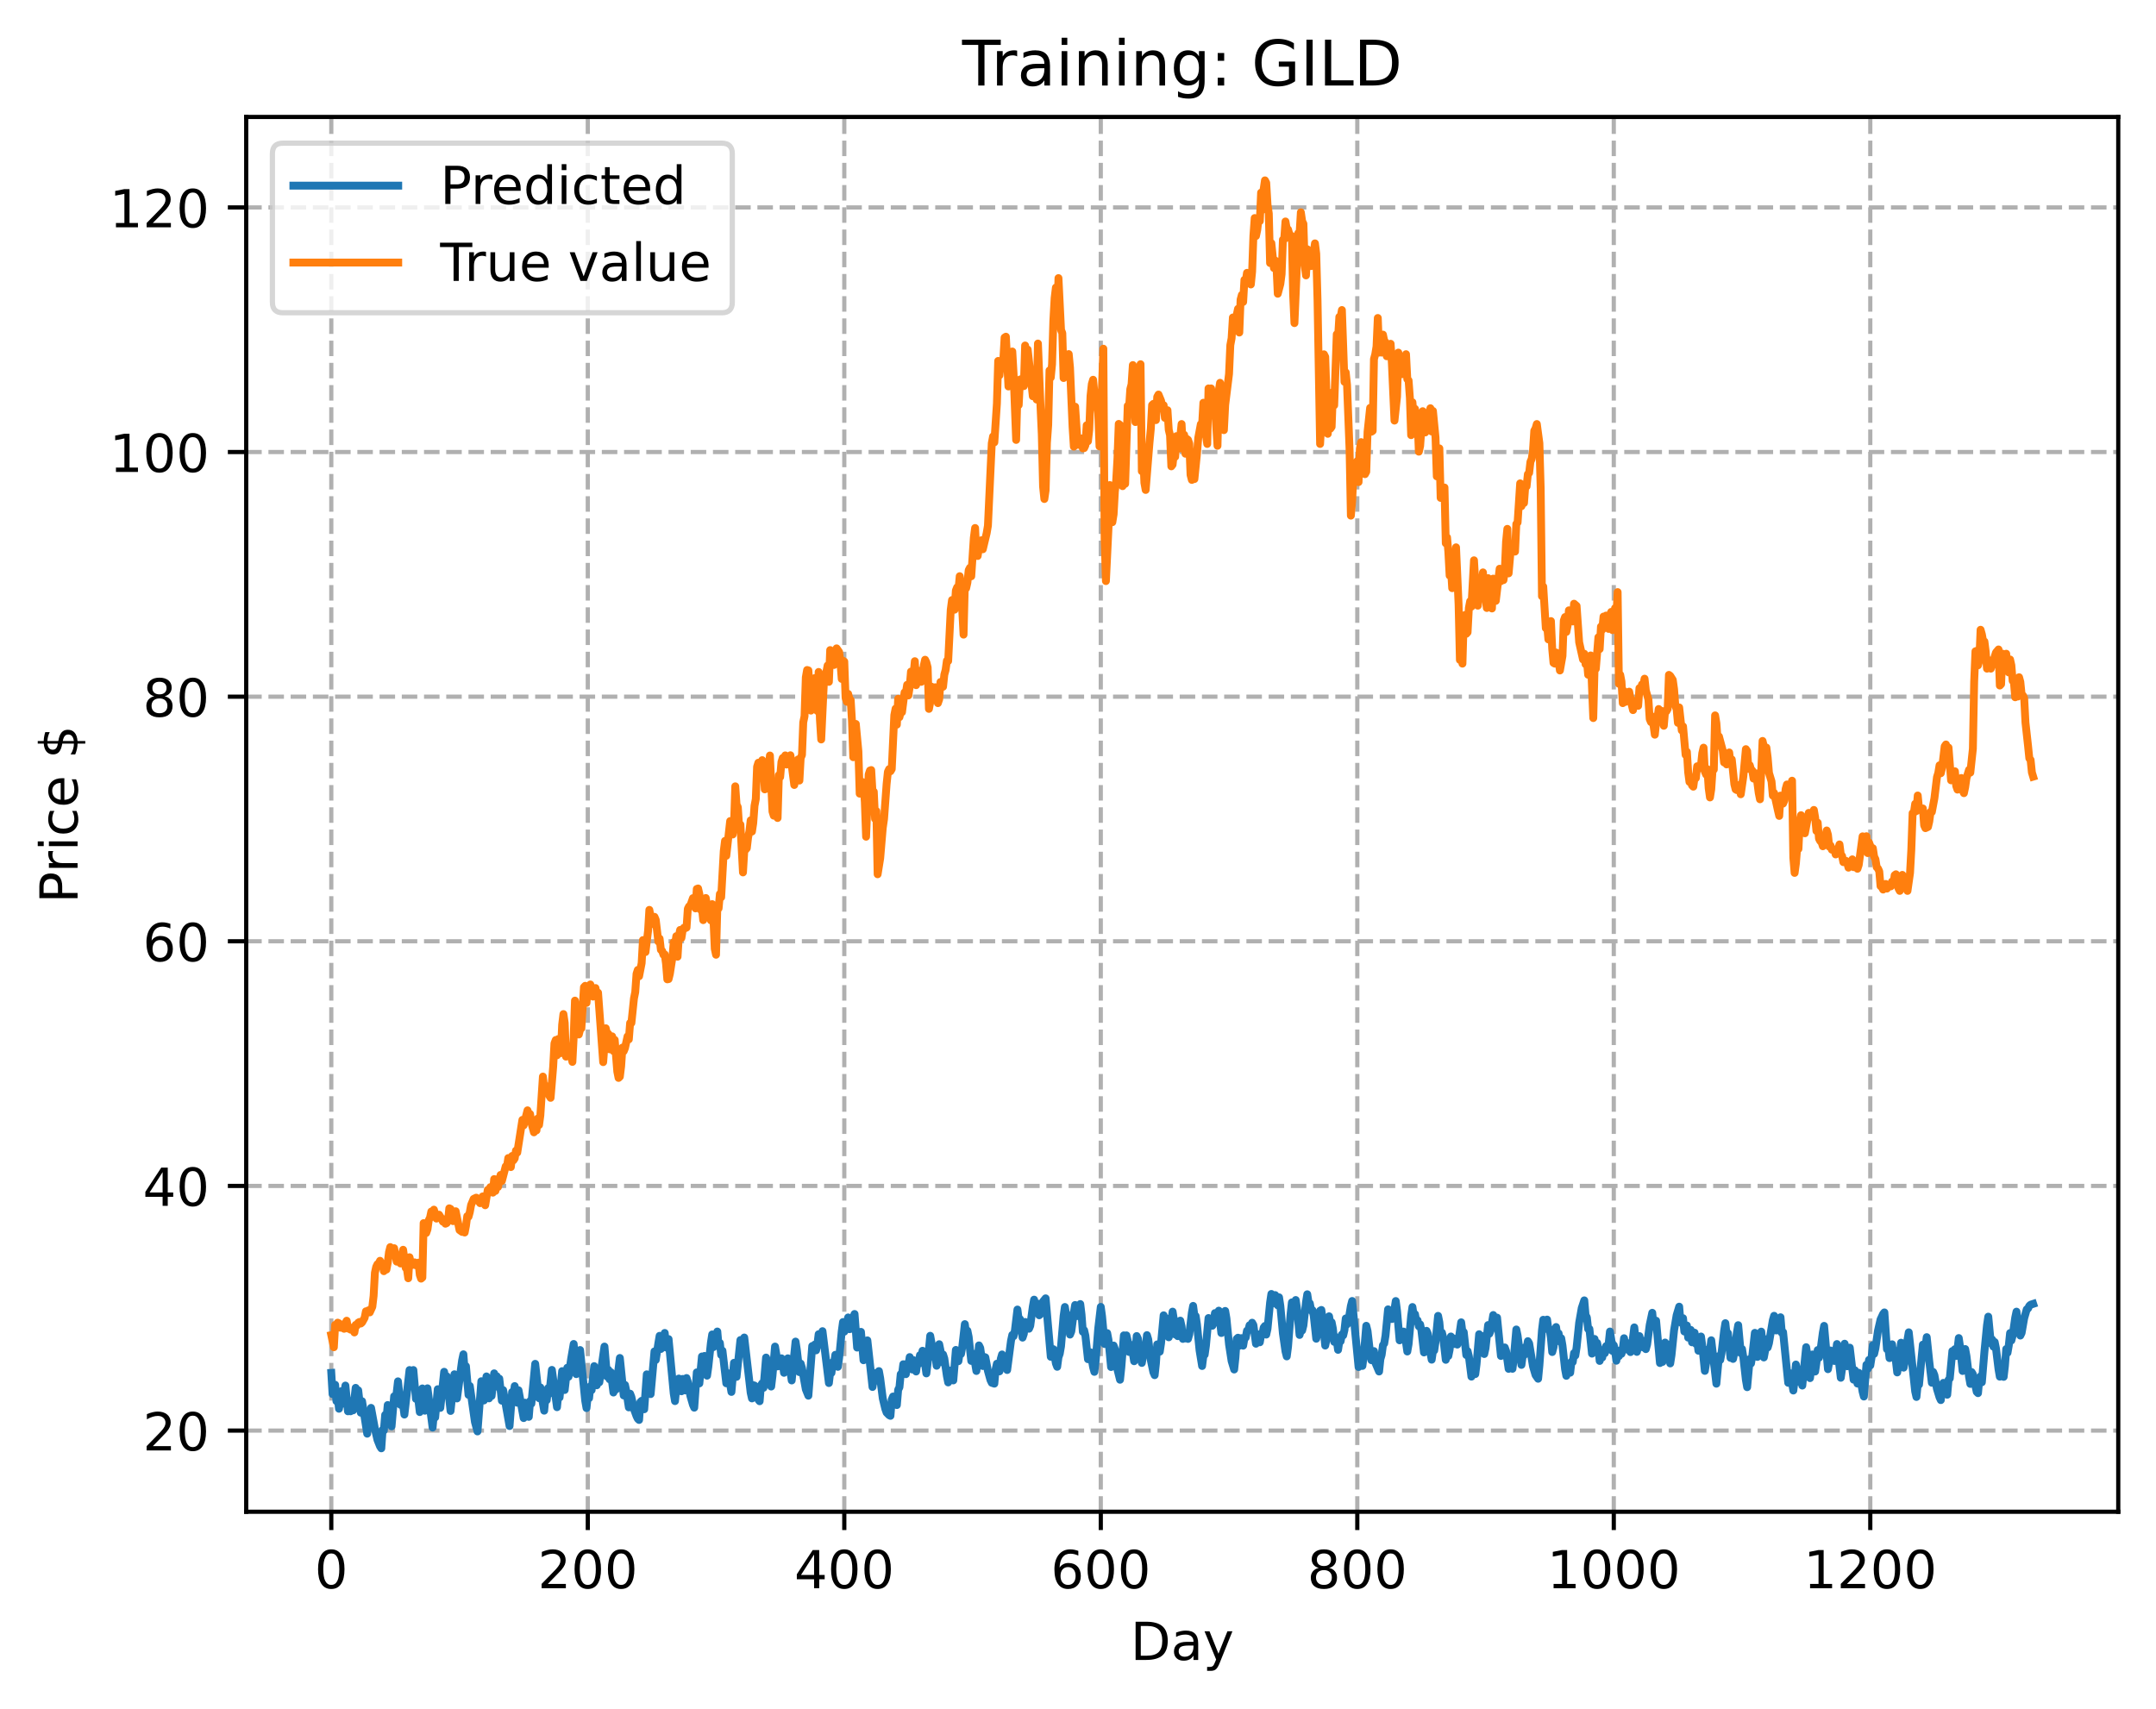 <?xml version="1.0" encoding="utf-8" standalone="no"?>
<!DOCTYPE svg PUBLIC "-//W3C//DTD SVG 1.1//EN"
  "http://www.w3.org/Graphics/SVG/1.1/DTD/svg11.dtd">
<!-- Created with matplotlib (https://matplotlib.org/) -->
<svg height="325.986pt" version="1.1" viewBox="0 0 411.286 325.986" width="411.286pt" xmlns="http://www.w3.org/2000/svg" xmlns:xlink="http://www.w3.org/1999/xlink">
 <defs>
  <style type="text/css">
*{stroke-linecap:butt;stroke-linejoin:round;}
  </style>
 </defs>
 <g id="figure_1">
  <g id="patch_1">
   <path d="M 0 325.986 
L 411.286 325.986 
L 411.286 0 
L 0 0 
z
" style="fill:#ffffff;"/>
  </g>
  <g id="axes_1">
   <g id="patch_2">
    <path d="M 46.966 288.43 
L 404.086 288.43 
L 404.086 22.318 
L 46.966 22.318 
z
" style="fill:#ffffff;"/>
   </g>
   <g id="matplotlib.axis_1">
    <g id="xtick_1">
     <g id="line2d_1">
      <path clip-path="url(#paeb127e40e)" d="M 63.198 288.43 
L 63.198 22.318 
" style="fill:none;stroke:#b0b0b0;stroke-dasharray:2.96,1.28;stroke-dashoffset:0;stroke-width:0.8;"/>
     </g>
     <g id="line2d_2">
      <defs>
       <path d="M 0 0 
L 0 3.5 
" id="m79413bb575" style="stroke:#000000;stroke-width:0.8;"/>
      </defs>
      <g>
       <use style="stroke:#000000;stroke-width:0.8;" x="63.198" xlink:href="#m79413bb575" y="288.43"/>
      </g>
     </g>
     <g id="text_1">
      <!-- 0 -->
      <defs>
       <path d="M 31.781 66.406 
Q 24.172 66.406 20.328 58.906 
Q 16.5 51.422 16.5 36.375 
Q 16.5 21.391 20.328 13.891 
Q 24.172 6.391 31.781 6.391 
Q 39.453 6.391 43.281 13.891 
Q 47.125 21.391 47.125 36.375 
Q 47.125 51.422 43.281 58.906 
Q 39.453 66.406 31.781 66.406 
z
M 31.781 74.219 
Q 44.047 74.219 50.516 64.516 
Q 56.984 54.828 56.984 36.375 
Q 56.984 17.969 50.516 8.266 
Q 44.047 -1.422 31.781 -1.422 
Q 19.531 -1.422 13.062 8.266 
Q 6.594 17.969 6.594 36.375 
Q 6.594 54.828 13.062 64.516 
Q 19.531 74.219 31.781 74.219 
z
" id="DejaVuSans-48"/>
      </defs>
      <g transform="translate(60.017 303.029)scale(0.1 -0.1)">
       <use xlink:href="#DejaVuSans-48"/>
      </g>
     </g>
    </g>
    <g id="xtick_2">
     <g id="line2d_3">
      <path clip-path="url(#paeb127e40e)" d="M 112.129 288.43 
L 112.129 22.318 
" style="fill:none;stroke:#b0b0b0;stroke-dasharray:2.96,1.28;stroke-dashoffset:0;stroke-width:0.8;"/>
     </g>
     <g id="line2d_4">
      <g>
       <use style="stroke:#000000;stroke-width:0.8;" x="112.129" xlink:href="#m79413bb575" y="288.43"/>
      </g>
     </g>
     <g id="text_2">
      <!-- 200 -->
      <defs>
       <path d="M 19.188 8.297 
L 53.609 8.297 
L 53.609 0 
L 7.328 0 
L 7.328 8.297 
Q 12.938 14.109 22.625 23.891 
Q 32.328 33.688 34.812 36.531 
Q 39.547 41.844 41.422 45.531 
Q 43.312 49.219 43.312 52.781 
Q 43.312 58.594 39.234 62.25 
Q 35.156 65.922 28.609 65.922 
Q 23.969 65.922 18.812 64.312 
Q 13.672 62.703 7.812 59.422 
L 7.812 69.391 
Q 13.766 71.781 18.938 73 
Q 24.125 74.219 28.422 74.219 
Q 39.75 74.219 46.484 68.547 
Q 53.219 62.891 53.219 53.422 
Q 53.219 48.922 51.531 44.891 
Q 49.859 40.875 45.406 35.406 
Q 44.188 33.984 37.641 27.219 
Q 31.109 20.453 19.188 8.297 
z
" id="DejaVuSans-50"/>
      </defs>
      <g transform="translate(102.585 303.029)scale(0.1 -0.1)">
       <use xlink:href="#DejaVuSans-50"/>
       <use x="63.623" xlink:href="#DejaVuSans-48"/>
       <use x="127.246" xlink:href="#DejaVuSans-48"/>
      </g>
     </g>
    </g>
    <g id="xtick_3">
     <g id="line2d_5">
      <path clip-path="url(#paeb127e40e)" d="M 161.06 288.43 
L 161.06 22.318 
" style="fill:none;stroke:#b0b0b0;stroke-dasharray:2.96,1.28;stroke-dashoffset:0;stroke-width:0.8;"/>
     </g>
     <g id="line2d_6">
      <g>
       <use style="stroke:#000000;stroke-width:0.8;" x="161.06" xlink:href="#m79413bb575" y="288.43"/>
      </g>
     </g>
     <g id="text_3">
      <!-- 400 -->
      <defs>
       <path d="M 37.797 64.312 
L 12.891 25.391 
L 37.797 25.391 
z
M 35.203 72.906 
L 47.609 72.906 
L 47.609 25.391 
L 58.016 25.391 
L 58.016 17.188 
L 47.609 17.188 
L 47.609 0 
L 37.797 0 
L 37.797 17.188 
L 4.891 17.188 
L 4.891 26.703 
z
" id="DejaVuSans-52"/>
      </defs>
      <g transform="translate(151.516 303.029)scale(0.1 -0.1)">
       <use xlink:href="#DejaVuSans-52"/>
       <use x="63.623" xlink:href="#DejaVuSans-48"/>
       <use x="127.246" xlink:href="#DejaVuSans-48"/>
      </g>
     </g>
    </g>
    <g id="xtick_4">
     <g id="line2d_7">
      <path clip-path="url(#paeb127e40e)" d="M 209.99 288.43 
L 209.99 22.318 
" style="fill:none;stroke:#b0b0b0;stroke-dasharray:2.96,1.28;stroke-dashoffset:0;stroke-width:0.8;"/>
     </g>
     <g id="line2d_8">
      <g>
       <use style="stroke:#000000;stroke-width:0.8;" x="209.99" xlink:href="#m79413bb575" y="288.43"/>
      </g>
     </g>
     <g id="text_4">
      <!-- 600 -->
      <defs>
       <path d="M 33.016 40.375 
Q 26.375 40.375 22.484 35.828 
Q 18.609 31.297 18.609 23.391 
Q 18.609 15.531 22.484 10.953 
Q 26.375 6.391 33.016 6.391 
Q 39.656 6.391 43.531 10.953 
Q 47.406 15.531 47.406 23.391 
Q 47.406 31.297 43.531 35.828 
Q 39.656 40.375 33.016 40.375 
z
M 52.594 71.297 
L 52.594 62.312 
Q 48.875 64.062 45.094 64.984 
Q 41.312 65.922 37.594 65.922 
Q 27.828 65.922 22.672 59.328 
Q 17.531 52.734 16.797 39.406 
Q 19.672 43.656 24.016 45.922 
Q 28.375 48.188 33.594 48.188 
Q 44.578 48.188 50.953 41.516 
Q 57.328 34.859 57.328 23.391 
Q 57.328 12.156 50.688 5.359 
Q 44.047 -1.422 33.016 -1.422 
Q 20.359 -1.422 13.672 8.266 
Q 6.984 17.969 6.984 36.375 
Q 6.984 53.656 15.188 63.938 
Q 23.391 74.219 37.203 74.219 
Q 40.922 74.219 44.703 73.484 
Q 48.484 72.75 52.594 71.297 
z
" id="DejaVuSans-54"/>
      </defs>
      <g transform="translate(200.446 303.029)scale(0.1 -0.1)">
       <use xlink:href="#DejaVuSans-54"/>
       <use x="63.623" xlink:href="#DejaVuSans-48"/>
       <use x="127.246" xlink:href="#DejaVuSans-48"/>
      </g>
     </g>
    </g>
    <g id="xtick_5">
     <g id="line2d_9">
      <path clip-path="url(#paeb127e40e)" d="M 258.921 288.43 
L 258.921 22.318 
" style="fill:none;stroke:#b0b0b0;stroke-dasharray:2.96,1.28;stroke-dashoffset:0;stroke-width:0.8;"/>
     </g>
     <g id="line2d_10">
      <g>
       <use style="stroke:#000000;stroke-width:0.8;" x="258.921" xlink:href="#m79413bb575" y="288.43"/>
      </g>
     </g>
     <g id="text_5">
      <!-- 800 -->
      <defs>
       <path d="M 31.781 34.625 
Q 24.75 34.625 20.719 30.859 
Q 16.703 27.094 16.703 20.516 
Q 16.703 13.922 20.719 10.156 
Q 24.75 6.391 31.781 6.391 
Q 38.812 6.391 42.859 10.172 
Q 46.922 13.969 46.922 20.516 
Q 46.922 27.094 42.891 30.859 
Q 38.875 34.625 31.781 34.625 
z
M 21.922 38.812 
Q 15.578 40.375 12.031 44.719 
Q 8.5 49.078 8.5 55.328 
Q 8.5 64.062 14.719 69.141 
Q 20.953 74.219 31.781 74.219 
Q 42.672 74.219 48.875 69.141 
Q 55.078 64.062 55.078 55.328 
Q 55.078 49.078 51.531 44.719 
Q 48 40.375 41.703 38.812 
Q 48.828 37.156 52.797 32.312 
Q 56.781 27.484 56.781 20.516 
Q 56.781 9.906 50.312 4.234 
Q 43.844 -1.422 31.781 -1.422 
Q 19.734 -1.422 13.25 4.234 
Q 6.781 9.906 6.781 20.516 
Q 6.781 27.484 10.781 32.312 
Q 14.797 37.156 21.922 38.812 
z
M 18.312 54.391 
Q 18.312 48.734 21.844 45.562 
Q 25.391 42.391 31.781 42.391 
Q 38.141 42.391 41.719 45.562 
Q 45.312 48.734 45.312 54.391 
Q 45.312 60.062 41.719 63.234 
Q 38.141 66.406 31.781 66.406 
Q 25.391 66.406 21.844 63.234 
Q 18.312 60.062 18.312 54.391 
z
" id="DejaVuSans-56"/>
      </defs>
      <g transform="translate(249.377 303.029)scale(0.1 -0.1)">
       <use xlink:href="#DejaVuSans-56"/>
       <use x="63.623" xlink:href="#DejaVuSans-48"/>
       <use x="127.246" xlink:href="#DejaVuSans-48"/>
      </g>
     </g>
    </g>
    <g id="xtick_6">
     <g id="line2d_11">
      <path clip-path="url(#paeb127e40e)" d="M 307.851 288.43 
L 307.851 22.318 
" style="fill:none;stroke:#b0b0b0;stroke-dasharray:2.96,1.28;stroke-dashoffset:0;stroke-width:0.8;"/>
     </g>
     <g id="line2d_12">
      <g>
       <use style="stroke:#000000;stroke-width:0.8;" x="307.851" xlink:href="#m79413bb575" y="288.43"/>
      </g>
     </g>
     <g id="text_6">
      <!-- 1000 -->
      <defs>
       <path d="M 12.406 8.297 
L 28.516 8.297 
L 28.516 63.922 
L 10.984 60.406 
L 10.984 69.391 
L 28.422 72.906 
L 38.281 72.906 
L 38.281 8.297 
L 54.391 8.297 
L 54.391 0 
L 12.406 0 
z
" id="DejaVuSans-49"/>
      </defs>
      <g transform="translate(295.126 303.029)scale(0.1 -0.1)">
       <use xlink:href="#DejaVuSans-49"/>
       <use x="63.623" xlink:href="#DejaVuSans-48"/>
       <use x="127.246" xlink:href="#DejaVuSans-48"/>
       <use x="190.869" xlink:href="#DejaVuSans-48"/>
      </g>
     </g>
    </g>
    <g id="xtick_7">
     <g id="line2d_13">
      <path clip-path="url(#paeb127e40e)" d="M 356.782 288.43 
L 356.782 22.318 
" style="fill:none;stroke:#b0b0b0;stroke-dasharray:2.96,1.28;stroke-dashoffset:0;stroke-width:0.8;"/>
     </g>
     <g id="line2d_14">
      <g>
       <use style="stroke:#000000;stroke-width:0.8;" x="356.782" xlink:href="#m79413bb575" y="288.43"/>
      </g>
     </g>
     <g id="text_7">
      <!-- 1200 -->
      <g transform="translate(344.057 303.029)scale(0.1 -0.1)">
       <use xlink:href="#DejaVuSans-49"/>
       <use x="63.623" xlink:href="#DejaVuSans-50"/>
       <use x="127.246" xlink:href="#DejaVuSans-48"/>
       <use x="190.869" xlink:href="#DejaVuSans-48"/>
      </g>
     </g>
    </g>
    <g id="text_8">
     <!-- Day -->
     <defs>
      <path d="M 19.672 64.797 
L 19.672 8.109 
L 31.594 8.109 
Q 46.688 8.109 53.688 14.938 
Q 60.688 21.781 60.688 36.531 
Q 60.688 51.172 53.688 57.984 
Q 46.688 64.797 31.594 64.797 
z
M 9.812 72.906 
L 30.078 72.906 
Q 51.266 72.906 61.172 64.094 
Q 71.094 55.281 71.094 36.531 
Q 71.094 17.672 61.125 8.828 
Q 51.172 0 30.078 0 
L 9.812 0 
z
" id="DejaVuSans-68"/>
      <path d="M 34.281 27.484 
Q 23.391 27.484 19.188 25 
Q 14.984 22.516 14.984 16.5 
Q 14.984 11.719 18.141 8.906 
Q 21.297 6.109 26.703 6.109 
Q 34.188 6.109 38.703 11.406 
Q 43.219 16.703 43.219 25.484 
L 43.219 27.484 
z
M 52.203 31.203 
L 52.203 0 
L 43.219 0 
L 43.219 8.297 
Q 40.141 3.328 35.547 0.953 
Q 30.953 -1.422 24.312 -1.422 
Q 15.922 -1.422 10.953 3.297 
Q 6 8.016 6 15.922 
Q 6 25.141 12.172 29.828 
Q 18.359 34.516 30.609 34.516 
L 43.219 34.516 
L 43.219 35.406 
Q 43.219 41.609 39.141 45 
Q 35.062 48.391 27.688 48.391 
Q 23 48.391 18.547 47.266 
Q 14.109 46.141 10.016 43.891 
L 10.016 52.203 
Q 14.938 54.109 19.578 55.047 
Q 24.219 56 28.609 56 
Q 40.484 56 46.344 49.844 
Q 52.203 43.703 52.203 31.203 
z
" id="DejaVuSans-97"/>
      <path d="M 32.172 -5.078 
Q 28.375 -14.844 24.75 -17.812 
Q 21.141 -20.797 15.094 -20.797 
L 7.906 -20.797 
L 7.906 -13.281 
L 13.188 -13.281 
Q 16.891 -13.281 18.938 -11.516 
Q 21 -9.766 23.484 -3.219 
L 25.094 0.875 
L 2.984 54.688 
L 12.5 54.688 
L 29.594 11.922 
L 46.688 54.688 
L 56.203 54.688 
z
" id="DejaVuSans-121"/>
     </defs>
     <g transform="translate(215.652 316.707)scale(0.1 -0.1)">
      <use xlink:href="#DejaVuSans-68"/>
      <use x="77.002" xlink:href="#DejaVuSans-97"/>
      <use x="138.281" xlink:href="#DejaVuSans-121"/>
     </g>
    </g>
   </g>
   <g id="matplotlib.axis_2">
    <g id="ytick_1">
     <g id="line2d_15">
      <path clip-path="url(#paeb127e40e)" d="M 46.966 272.941 
L 404.086 272.941 
" style="fill:none;stroke:#b0b0b0;stroke-dasharray:2.96,1.28;stroke-dashoffset:0;stroke-width:0.8;"/>
     </g>
     <g id="line2d_16">
      <defs>
       <path d="M 0 0 
L -3.5 0 
" id="mc0280e4fdf" style="stroke:#000000;stroke-width:0.8;"/>
      </defs>
      <g>
       <use style="stroke:#000000;stroke-width:0.8;" x="46.966" xlink:href="#mc0280e4fdf" y="272.941"/>
      </g>
     </g>
     <g id="text_9">
      <!-- 20 -->
      <g transform="translate(27.241 276.74)scale(0.1 -0.1)">
       <use xlink:href="#DejaVuSans-50"/>
       <use x="63.623" xlink:href="#DejaVuSans-48"/>
      </g>
     </g>
    </g>
    <g id="ytick_2">
     <g id="line2d_17">
      <path clip-path="url(#paeb127e40e)" d="M 46.966 226.267 
L 404.086 226.267 
" style="fill:none;stroke:#b0b0b0;stroke-dasharray:2.96,1.28;stroke-dashoffset:0;stroke-width:0.8;"/>
     </g>
     <g id="line2d_18">
      <g>
       <use style="stroke:#000000;stroke-width:0.8;" x="46.966" xlink:href="#mc0280e4fdf" y="226.267"/>
      </g>
     </g>
     <g id="text_10">
      <!-- 40 -->
      <g transform="translate(27.241 230.067)scale(0.1 -0.1)">
       <use xlink:href="#DejaVuSans-52"/>
       <use x="63.623" xlink:href="#DejaVuSans-48"/>
      </g>
     </g>
    </g>
    <g id="ytick_3">
     <g id="line2d_19">
      <path clip-path="url(#paeb127e40e)" d="M 46.966 179.593 
L 404.086 179.593 
" style="fill:none;stroke:#b0b0b0;stroke-dasharray:2.96,1.28;stroke-dashoffset:0;stroke-width:0.8;"/>
     </g>
     <g id="line2d_20">
      <g>
       <use style="stroke:#000000;stroke-width:0.8;" x="46.966" xlink:href="#mc0280e4fdf" y="179.593"/>
      </g>
     </g>
     <g id="text_11">
      <!-- 60 -->
      <g transform="translate(27.241 183.393)scale(0.1 -0.1)">
       <use xlink:href="#DejaVuSans-54"/>
       <use x="63.623" xlink:href="#DejaVuSans-48"/>
      </g>
     </g>
    </g>
    <g id="ytick_4">
     <g id="line2d_21">
      <path clip-path="url(#paeb127e40e)" d="M 46.966 132.919 
L 404.086 132.919 
" style="fill:none;stroke:#b0b0b0;stroke-dasharray:2.96,1.28;stroke-dashoffset:0;stroke-width:0.8;"/>
     </g>
     <g id="line2d_22">
      <g>
       <use style="stroke:#000000;stroke-width:0.8;" x="46.966" xlink:href="#mc0280e4fdf" y="132.919"/>
      </g>
     </g>
     <g id="text_12">
      <!-- 80 -->
      <g transform="translate(27.241 136.719)scale(0.1 -0.1)">
       <use xlink:href="#DejaVuSans-56"/>
       <use x="63.623" xlink:href="#DejaVuSans-48"/>
      </g>
     </g>
    </g>
    <g id="ytick_5">
     <g id="line2d_23">
      <path clip-path="url(#paeb127e40e)" d="M 46.966 86.246 
L 404.086 86.246 
" style="fill:none;stroke:#b0b0b0;stroke-dasharray:2.96,1.28;stroke-dashoffset:0;stroke-width:0.8;"/>
     </g>
     <g id="line2d_24">
      <g>
       <use style="stroke:#000000;stroke-width:0.8;" x="46.966" xlink:href="#mc0280e4fdf" y="86.246"/>
      </g>
     </g>
     <g id="text_13">
      <!-- 100 -->
      <g transform="translate(20.878 90.045)scale(0.1 -0.1)">
       <use xlink:href="#DejaVuSans-49"/>
       <use x="63.623" xlink:href="#DejaVuSans-48"/>
       <use x="127.246" xlink:href="#DejaVuSans-48"/>
      </g>
     </g>
    </g>
    <g id="ytick_6">
     <g id="line2d_25">
      <path clip-path="url(#paeb127e40e)" d="M 46.966 39.572 
L 404.086 39.572 
" style="fill:none;stroke:#b0b0b0;stroke-dasharray:2.96,1.28;stroke-dashoffset:0;stroke-width:0.8;"/>
     </g>
     <g id="line2d_26">
      <g>
       <use style="stroke:#000000;stroke-width:0.8;" x="46.966" xlink:href="#mc0280e4fdf" y="39.572"/>
      </g>
     </g>
     <g id="text_14">
      <!-- 120 -->
      <g transform="translate(20.878 43.371)scale(0.1 -0.1)">
       <use xlink:href="#DejaVuSans-49"/>
       <use x="63.623" xlink:href="#DejaVuSans-50"/>
       <use x="127.246" xlink:href="#DejaVuSans-48"/>
      </g>
     </g>
    </g>
    <g id="text_15">
     <!-- Price $ -->
     <defs>
      <path d="M 19.672 64.797 
L 19.672 37.406 
L 32.078 37.406 
Q 38.969 37.406 42.719 40.969 
Q 46.484 44.531 46.484 51.125 
Q 46.484 57.672 42.719 61.234 
Q 38.969 64.797 32.078 64.797 
z
M 9.812 72.906 
L 32.078 72.906 
Q 44.344 72.906 50.609 67.359 
Q 56.891 61.812 56.891 51.125 
Q 56.891 40.328 50.609 34.812 
Q 44.344 29.297 32.078 29.297 
L 19.672 29.297 
L 19.672 0 
L 9.812 0 
z
" id="DejaVuSans-80"/>
      <path d="M 41.109 46.297 
Q 39.594 47.172 37.812 47.578 
Q 36.031 48 33.891 48 
Q 26.266 48 22.188 43.047 
Q 18.109 38.094 18.109 28.812 
L 18.109 0 
L 9.078 0 
L 9.078 54.688 
L 18.109 54.688 
L 18.109 46.188 
Q 20.953 51.172 25.484 53.578 
Q 30.031 56 36.531 56 
Q 37.453 56 38.578 55.875 
Q 39.703 55.766 41.062 55.516 
z
" id="DejaVuSans-114"/>
      <path d="M 9.422 54.688 
L 18.406 54.688 
L 18.406 0 
L 9.422 0 
z
M 9.422 75.984 
L 18.406 75.984 
L 18.406 64.594 
L 9.422 64.594 
z
" id="DejaVuSans-105"/>
      <path d="M 48.781 52.594 
L 48.781 44.188 
Q 44.969 46.297 41.141 47.344 
Q 37.312 48.391 33.406 48.391 
Q 24.656 48.391 19.812 42.844 
Q 14.984 37.312 14.984 27.297 
Q 14.984 17.281 19.812 11.734 
Q 24.656 6.203 33.406 6.203 
Q 37.312 6.203 41.141 7.25 
Q 44.969 8.297 48.781 10.406 
L 48.781 2.094 
Q 45.016 0.344 40.984 -0.531 
Q 36.969 -1.422 32.422 -1.422 
Q 20.062 -1.422 12.781 6.344 
Q 5.516 14.109 5.516 27.297 
Q 5.516 40.672 12.859 48.328 
Q 20.219 56 33.016 56 
Q 37.156 56 41.109 55.141 
Q 45.062 54.297 48.781 52.594 
z
" id="DejaVuSans-99"/>
      <path d="M 56.203 29.594 
L 56.203 25.203 
L 14.891 25.203 
Q 15.484 15.922 20.484 11.062 
Q 25.484 6.203 34.422 6.203 
Q 39.594 6.203 44.453 7.469 
Q 49.312 8.734 54.109 11.281 
L 54.109 2.781 
Q 49.266 0.734 44.188 -0.344 
Q 39.109 -1.422 33.891 -1.422 
Q 20.797 -1.422 13.156 6.188 
Q 5.516 13.812 5.516 26.812 
Q 5.516 40.234 12.766 48.109 
Q 20.016 56 32.328 56 
Q 43.359 56 49.781 48.891 
Q 56.203 41.797 56.203 29.594 
z
M 47.219 32.234 
Q 47.125 39.594 43.094 43.984 
Q 39.062 48.391 32.422 48.391 
Q 24.906 48.391 20.391 44.141 
Q 15.875 39.891 15.188 32.172 
z
" id="DejaVuSans-101"/>
      <path id="DejaVuSans-32"/>
      <path d="M 33.797 -14.703 
L 28.906 -14.703 
L 28.859 0 
Q 23.734 0.094 18.609 1.188 
Q 13.484 2.297 8.297 4.5 
L 8.297 13.281 
Q 13.281 10.156 18.375 8.562 
Q 23.484 6.984 28.906 6.938 
L 28.906 29.203 
Q 18.109 30.953 13.203 35.156 
Q 8.297 39.359 8.297 46.688 
Q 8.297 54.641 13.625 59.219 
Q 18.953 63.812 28.906 64.5 
L 28.906 75.984 
L 33.797 75.984 
L 33.797 64.656 
Q 38.328 64.453 42.578 63.688 
Q 46.828 62.938 50.875 61.625 
L 50.875 53.078 
Q 46.828 55.125 42.547 56.25 
Q 38.281 57.375 33.797 57.562 
L 33.797 36.719 
Q 44.875 35.016 50.094 30.609 
Q 55.328 26.219 55.328 18.609 
Q 55.328 10.359 49.781 5.594 
Q 44.234 0.828 33.797 0.094 
z
M 28.906 37.594 
L 28.906 57.625 
Q 23.25 56.984 20.266 54.391 
Q 17.281 51.812 17.281 47.516 
Q 17.281 43.312 20.031 40.969 
Q 22.797 38.625 28.906 37.594 
z
M 33.797 28.219 
L 33.797 7.078 
Q 39.984 7.906 43.141 10.594 
Q 46.297 13.281 46.297 17.672 
Q 46.297 21.969 43.281 24.5 
Q 40.281 27.047 33.797 28.219 
z
" id="DejaVuSans-36"/>
     </defs>
     <g transform="translate(14.798 172.342)rotate(-90)scale(0.1 -0.1)">
      <use xlink:href="#DejaVuSans-80"/>
      <use x="58.553" xlink:href="#DejaVuSans-114"/>
      <use x="99.666" xlink:href="#DejaVuSans-105"/>
      <use x="127.449" xlink:href="#DejaVuSans-99"/>
      <use x="182.43" xlink:href="#DejaVuSans-101"/>
      <use x="243.953" xlink:href="#DejaVuSans-32"/>
      <use x="275.74" xlink:href="#DejaVuSans-36"/>
     </g>
    </g>
   </g>
   <g id="line2d_27">
    <path clip-path="url(#paeb127e40e)" d="M 63.198 261.937 
L 63.443 265.992 
L 63.688 265.289 
L 63.932 264.203 
L 64.177 267.329 
L 64.422 266.373 
L 64.666 268.782 
L 65.156 265.413 
L 65.4 267.808 
L 65.89 264.357 
L 66.379 269.271 
L 66.623 267.39 
L 66.868 269.265 
L 67.113 267.287 
L 67.357 269.087 
L 67.847 264.796 
L 68.091 267.039 
L 68.336 265.263 
L 68.825 269.535 
L 69.07 267.343 
L 70.049 273.539 
L 70.293 270.533 
L 70.538 271.366 
L 70.783 268.613 
L 71.517 272.61 
L 72.006 274.723 
L 72.495 275.95 
L 72.74 276.334 
L 72.984 272.809 
L 73.229 272.927 
L 73.474 269.947 
L 73.718 270.693 
L 73.963 268.07 
L 74.452 270.813 
L 74.697 272.139 
L 75.186 266.401 
L 75.431 267.818 
L 75.92 263.549 
L 76.41 268.034 
L 76.654 266.202 
L 77.144 269.892 
L 78.122 261.394 
L 78.367 264.076 
L 78.856 261.394 
L 79.345 266.894 
L 79.59 265.269 
L 80.079 269.414 
L 80.569 264.906 
L 81.058 269.157 
L 81.547 264.879 
L 82.526 272.37 
L 82.771 269.695 
L 83.015 270.437 
L 83.505 265.052 
L 83.994 268.619 
L 84.728 261.729 
L 84.972 264.006 
L 85.217 262.577 
L 85.951 269.204 
L 86.685 262.201 
L 87.174 266.815 
L 88.153 259.543 
L 88.398 258.392 
L 88.642 261.536 
L 88.887 260.658 
L 89.376 266.135 
L 89.621 264.43 
L 90.599 271.298 
L 91.089 273.11 
L 91.823 263.527 
L 92.312 267.202 
L 92.801 262.613 
L 93.291 266.799 
L 93.535 264.772 
L 93.78 266.337 
L 94.269 262.024 
L 94.514 264.118 
L 94.759 262.576 
L 95.003 264.616 
L 95.248 263.037 
L 95.737 267.247 
L 95.982 265.224 
L 97.205 272.085 
L 97.694 265.59 
L 97.939 266.694 
L 98.184 264.455 
L 98.673 267.631 
L 98.918 265.256 
L 99.896 270.561 
L 100.141 267.622 
L 100.386 268.181 
L 100.875 270.33 
L 101.12 267.314 
L 101.364 267.823 
L 102.098 260.209 
L 102.832 266.766 
L 103.077 264.704 
L 103.566 267.78 
L 103.811 269.151 
L 104.055 266.515 
L 104.3 267.143 
L 104.545 264.862 
L 104.789 265.902 
L 105.279 261.369 
L 106.257 268.485 
L 106.502 265.969 
L 106.747 266.636 
L 107.236 261.601 
L 107.725 265.203 
L 108.215 260.957 
L 108.459 262.673 
L 108.948 259.284 
L 109.438 256.419 
L 109.927 262.176 
L 110.416 259.057 
L 110.661 257.577 
L 111.64 267.274 
L 111.884 268.656 
L 112.129 266.244 
L 112.374 266.772 
L 112.618 264.499 
L 112.863 265.231 
L 113.352 260.65 
L 113.842 264.305 
L 114.086 262.482 
L 114.331 263.734 
L 115.309 256.914 
L 115.799 262.632 
L 116.043 261.352 
L 116.288 263.161 
L 116.533 261.816 
L 117.022 265.688 
L 117.267 263.875 
L 117.511 265.107 
L 118.245 259.092 
L 118.979 266.248 
L 119.224 264.235 
L 119.469 265.366 
L 119.958 268.524 
L 120.203 265.906 
L 120.447 266.543 
L 120.936 268.841 
L 121.426 270.188 
L 121.67 270.693 
L 121.915 270.919 
L 122.16 267.503 
L 122.404 267.266 
L 122.894 268.879 
L 123.383 262.209 
L 123.628 262.938 
L 124.117 265.988 
L 124.851 257.833 
L 125.096 259.479 
L 125.585 256.308 
L 125.83 254.864 
L 126.074 257.376 
L 126.319 256.762 
L 126.808 254.32 
L 127.053 257.095 
L 127.297 256.634 
L 127.542 255.488 
L 128.521 265.858 
L 128.765 267.325 
L 129.01 264.794 
L 129.255 265.296 
L 129.499 263.019 
L 129.744 263.955 
L 129.989 265.452 
L 130.233 263.088 
L 130.478 263.794 
L 130.723 265.286 
L 130.967 262.919 
L 131.212 263.662 
L 131.701 266.34 
L 132.191 268.032 
L 132.435 268.579 
L 132.924 261.836 
L 133.169 262.535 
L 133.414 263.951 
L 133.903 258.808 
L 134.148 260.156 
L 134.392 258.706 
L 134.882 262.473 
L 135.126 260.763 
L 135.616 256.182 
L 135.86 254.601 
L 136.105 257.025 
L 136.35 256.28 
L 136.839 254.044 
L 137.084 256.845 
L 137.328 256.224 
L 137.573 258.516 
L 137.818 257.708 
L 138.551 263.928 
L 138.796 261.982 
L 139.041 262.747 
L 139.53 265.574 
L 140.019 260.013 
L 140.264 260.884 
L 140.509 262.698 
L 141.243 255.669 
L 141.487 257.415 
L 141.732 256.699 
L 141.977 255.189 
L 143.2 265.716 
L 143.445 266.811 
L 143.689 264.28 
L 143.934 264.353 
L 144.423 266.296 
L 144.668 267.058 
L 144.912 267.348 
L 145.157 264.32 
L 145.402 263.923 
L 145.646 264.787 
L 146.136 259.014 
L 146.38 259.838 
L 146.87 263.269 
L 147.114 264.546 
L 147.359 262.509 
L 147.848 256.914 
L 148.093 258.382 
L 148.338 260.702 
L 148.582 259.427 
L 148.827 260.669 
L 149.072 259.157 
L 149.316 260.104 
L 149.561 261.925 
L 149.806 260.136 
L 150.05 260.791 
L 150.295 259.158 
L 150.539 260.031 
L 151.029 263.384 
L 151.518 258.382 
L 151.763 255.968 
L 152.007 257.537 
L 152.497 261.796 
L 152.741 260.161 
L 152.986 260.997 
L 153.72 265.073 
L 154.209 266.289 
L 154.943 256.815 
L 155.188 257.719 
L 155.433 256.537 
L 155.677 257.643 
L 155.922 256.582 
L 156.166 254.555 
L 156.411 256.215 
L 156.656 255.642 
L 156.9 253.978 
L 158.124 263.88 
L 158.368 261.816 
L 158.613 261.947 
L 158.858 259.896 
L 159.102 260.142 
L 159.347 258.491 
L 159.592 259.03 
L 159.836 260.786 
L 160.081 259.055 
L 160.57 254.033 
L 160.815 252.234 
L 161.06 254.08 
L 161.304 253.589 
L 161.794 251.361 
L 162.038 253.599 
L 162.283 253.549 
L 162.772 251.344 
L 163.017 250.701 
L 163.506 257.11 
L 163.751 256.656 
L 164.24 254.111 
L 164.729 259.528 
L 164.974 258.87 
L 165.463 255.732 
L 166.442 264.629 
L 166.687 262.966 
L 166.931 263.502 
L 167.176 261.926 
L 167.421 262.594 
L 167.665 261.595 
L 167.91 262.958 
L 168.399 266.803 
L 168.888 268.832 
L 169.133 269.516 
L 169.622 270.012 
L 169.867 270.135 
L 170.112 267.038 
L 170.356 266.448 
L 170.846 267.833 
L 171.09 268.08 
L 171.335 265.158 
L 171.58 264.687 
L 171.824 262.181 
L 172.069 262.195 
L 172.314 260.288 
L 172.558 260.62 
L 172.803 262.188 
L 173.048 260.162 
L 173.292 260.578 
L 173.537 258.92 
L 173.782 259.511 
L 174.026 261.293 
L 174.271 259.512 
L 174.515 259.948 
L 174.76 261.674 
L 175.005 259.808 
L 175.249 260.218 
L 175.494 258.554 
L 175.739 259.108 
L 175.983 257.721 
L 176.228 258.491 
L 176.717 262.042 
L 176.962 260.059 
L 177.451 254.86 
L 177.696 256.208 
L 177.941 258.85 
L 178.185 257.611 
L 178.43 258.562 
L 178.675 260.581 
L 178.919 259.068 
L 179.164 256.466 
L 179.409 257.66 
L 179.653 259.904 
L 179.898 258.423 
L 180.142 259.194 
L 180.632 262.53 
L 180.876 263.76 
L 181.121 261.535 
L 181.366 261.475 
L 181.855 263.378 
L 182.344 257.557 
L 182.589 257.964 
L 182.834 259.708 
L 183.078 258.045 
L 183.323 258.338 
L 183.568 256.955 
L 184.057 252.634 
L 184.302 254.545 
L 184.546 253.886 
L 184.791 255.086 
L 185.28 259.654 
L 185.525 258.222 
L 185.77 258.705 
L 186.259 261.576 
L 186.503 259.71 
L 186.748 256.694 
L 186.993 257.182 
L 187.482 260.63 
L 187.727 258.885 
L 187.971 258.973 
L 188.461 261.573 
L 188.95 263.325 
L 189.195 263.831 
L 189.684 263.994 
L 189.929 261.27 
L 190.173 260.184 
L 190.663 261.652 
L 190.907 259.271 
L 191.152 258.42 
L 191.886 260.896 
L 192.13 261.391 
L 192.864 255.804 
L 193.109 254.685 
L 193.354 254.939 
L 193.598 253.906 
L 194.088 249.853 
L 194.332 251.793 
L 194.577 251.669 
L 194.822 252.793 
L 195.066 255.211 
L 195.311 254.478 
L 195.556 252.22 
L 195.8 253.343 
L 196.045 252.875 
L 196.29 253.519 
L 196.534 252.949 
L 197.024 249.287 
L 197.268 247.963 
L 197.513 249.911 
L 197.758 250.074 
L 198.002 248.74 
L 198.247 250.948 
L 198.491 250.711 
L 198.981 248.314 
L 199.47 247.715 
L 200.449 258.872 
L 200.693 257.482 
L 200.938 257.413 
L 201.427 260.14 
L 201.672 260.78 
L 201.917 258.968 
L 202.161 258.277 
L 202.406 256.854 
L 202.895 251.098 
L 203.14 249.364 
L 203.385 250.823 
L 203.629 250.845 
L 203.874 252.177 
L 204.118 254.634 
L 204.363 254.028 
L 204.852 250.396 
L 205.097 248.982 
L 205.342 251.106 
L 205.586 251.086 
L 206.076 248.805 
L 206.32 250.825 
L 206.565 254.096 
L 206.81 253.795 
L 207.054 254.846 
L 207.544 259.331 
L 207.788 258.033 
L 208.033 258.012 
L 208.522 260.841 
L 208.767 261.744 
L 209.012 259.672 
L 209.501 253.482 
L 209.99 249.346 
L 210.235 251.162 
L 210.724 256.43 
L 210.969 255.725 
L 211.213 254.351 
L 211.458 255.648 
L 211.947 260.823 
L 212.192 259.495 
L 212.437 256.719 
L 212.681 257.398 
L 213.171 261.296 
L 213.66 263.248 
L 213.905 260.926 
L 214.394 254.777 
L 214.639 255.58 
L 214.883 254.781 
L 215.128 255.804 
L 215.373 257.947 
L 215.617 256.534 
L 215.862 256.716 
L 216.351 259.715 
L 216.596 257.935 
L 216.84 254.907 
L 217.085 255.419 
L 217.574 258.833 
L 217.819 260.04 
L 218.064 258.629 
L 218.308 258.361 
L 218.553 257.363 
L 218.798 254.733 
L 219.042 255.558 
L 219.532 259.526 
L 220.021 261.812 
L 220.266 262.375 
L 220.51 260.123 
L 220.755 256.499 
L 221 256.492 
L 221.244 257.892 
L 221.489 256.254 
L 221.978 250.95 
L 222.223 251.978 
L 222.467 251.518 
L 222.712 252.718 
L 222.957 255.148 
L 223.201 254.317 
L 223.691 250.25 
L 223.935 251.794 
L 224.18 254.604 
L 224.425 254.023 
L 224.669 254.928 
L 224.914 254.122 
L 225.159 251.969 
L 225.403 253.061 
L 225.648 255.456 
L 225.893 254.608 
L 226.137 255.37 
L 226.382 254.713 
L 226.627 255.457 
L 226.871 254.58 
L 227.361 250.468 
L 227.605 249.157 
L 227.85 251.045 
L 228.094 251.092 
L 228.339 252.713 
L 228.828 257.629 
L 229.318 260.629 
L 229.562 258.716 
L 229.807 258.472 
L 230.052 256.72 
L 230.541 251.471 
L 230.786 253.001 
L 231.03 252.031 
L 231.275 252.944 
L 231.52 252.42 
L 231.764 250.53 
L 232.009 251.89 
L 232.254 251.636 
L 232.498 250.067 
L 232.988 254.333 
L 233.232 253.751 
L 233.722 250.119 
L 233.966 251.567 
L 234.455 256.523 
L 234.945 259.68 
L 235.434 261.295 
L 235.679 258.991 
L 235.923 255.446 
L 236.168 255.223 
L 236.413 256.769 
L 236.657 255.332 
L 236.902 255.311 
L 237.147 256.747 
L 237.391 255.336 
L 237.636 255.199 
L 237.881 253.889 
L 238.125 253.83 
L 238.37 252.855 
L 238.615 253.114 
L 238.859 252.365 
L 239.104 252.801 
L 239.593 256.375 
L 239.838 254.838 
L 240.082 254.594 
L 240.327 256.104 
L 240.572 254.732 
L 240.816 254.492 
L 241.061 253.298 
L 241.306 252.982 
L 241.55 254.632 
L 241.795 253.526 
L 242.284 248.539 
L 242.529 246.879 
L 242.774 248.416 
L 243.018 248.643 
L 243.263 247.095 
L 243.508 248.785 
L 243.752 249.055 
L 243.997 247.517 
L 244.242 249.152 
L 244.731 254.424 
L 245.22 257.827 
L 245.465 258.795 
L 245.709 256.957 
L 246.199 250.723 
L 246.443 248.488 
L 246.688 249.38 
L 246.933 249.451 
L 247.177 248.036 
L 247.422 249.701 
L 247.911 254.703 
L 248.156 253.758 
L 248.401 253.854 
L 248.645 252.895 
L 249.135 248.484 
L 249.379 246.937 
L 249.624 248.517 
L 249.869 248.671 
L 250.113 250.023 
L 250.358 249.956 
L 250.603 250.949 
L 251.092 255.422 
L 251.337 254.36 
L 251.826 250.076 
L 252.07 249.932 
L 252.315 251.847 
L 252.804 256.728 
L 253.049 255.596 
L 253.538 251.141 
L 253.783 252.611 
L 254.028 252.281 
L 254.272 253.517 
L 254.517 256.017 
L 254.762 255.067 
L 255.006 255.804 
L 255.251 257.543 
L 255.496 255.928 
L 255.74 255.913 
L 255.985 254.622 
L 256.23 254.793 
L 256.474 253.758 
L 256.719 251.55 
L 256.964 252.68 
L 257.208 252.166 
L 257.697 249.157 
L 257.942 248.218 
L 259.165 260.824 
L 259.41 259.295 
L 259.655 259.304 
L 259.899 260.608 
L 260.144 258.755 
L 260.633 252.951 
L 260.878 253.949 
L 261.367 258.179 
L 261.612 259.516 
L 261.857 257.858 
L 262.101 257.783 
L 262.346 259.941 
L 263.08 261.678 
L 263.325 259.321 
L 263.569 258.496 
L 263.814 256.669 
L 264.058 256.326 
L 264.303 254.84 
L 264.792 249.816 
L 265.037 250.924 
L 265.282 250.602 
L 265.526 251.66 
L 265.771 251.282 
L 266.26 248.228 
L 266.505 250.122 
L 266.994 255.729 
L 267.239 254.619 
L 267.484 254.988 
L 267.728 254.05 
L 267.973 254.477 
L 268.462 257.862 
L 268.707 256.44 
L 269.196 251.079 
L 269.441 249.369 
L 269.685 251.012 
L 269.93 250.733 
L 270.175 252.134 
L 270.419 251.904 
L 270.664 253.051 
L 270.909 252.687 
L 271.153 253.856 
L 271.643 258.041 
L 271.887 256.669 
L 272.132 253.911 
L 272.377 254.458 
L 272.866 258.102 
L 273.111 259.422 
L 273.355 257.742 
L 273.6 257.663 
L 273.845 256.011 
L 274.334 251.057 
L 274.579 252.288 
L 274.823 255.009 
L 275.068 254.26 
L 275.313 255.221 
L 275.802 259.447 
L 276.046 258.238 
L 276.291 258.721 
L 276.536 257.517 
L 276.78 254.992 
L 277.025 256.295 
L 277.27 255.359 
L 277.514 256.432 
L 277.759 255.606 
L 278.004 256.544 
L 278.248 255.676 
L 278.738 252.288 
L 278.982 254.19 
L 279.227 254.149 
L 279.716 258.535 
L 279.961 257.786 
L 280.206 258.804 
L 280.695 262.654 
L 280.94 260.88 
L 281.184 260.964 
L 281.429 262.172 
L 281.673 260.263 
L 282.163 254.559 
L 282.407 255.712 
L 282.652 254.877 
L 282.897 256.146 
L 283.141 258.339 
L 283.386 257.226 
L 283.875 252.811 
L 284.12 254.465 
L 284.365 253.851 
L 284.854 250.9 
L 285.099 252.994 
L 285.343 252.813 
L 285.588 251.395 
L 286.077 256.31 
L 286.322 258.712 
L 286.567 257.524 
L 286.811 258.264 
L 287.056 257.086 
L 287.301 257.767 
L 287.79 261.171 
L 288.034 259.382 
L 288.279 259.696 
L 288.524 261.158 
L 288.768 259.218 
L 289.258 253.656 
L 289.502 254.826 
L 290.236 260.418 
L 290.481 258.634 
L 290.726 258.573 
L 290.97 257.026 
L 291.215 257.284 
L 291.46 255.885 
L 291.704 256.29 
L 292.438 260.692 
L 292.928 262.357 
L 293.417 263.059 
L 293.661 260.526 
L 294.151 253.805 
L 294.395 251.804 
L 294.64 253.407 
L 294.885 253.243 
L 295.129 251.768 
L 295.374 253.697 
L 295.619 253.573 
L 295.863 255.343 
L 296.108 257.963 
L 296.353 257.056 
L 296.842 253.187 
L 297.087 254.929 
L 297.331 254.405 
L 297.576 255.957 
L 297.821 255.324 
L 298.065 256.737 
L 298.555 261.221 
L 298.799 262.499 
L 299.044 260.462 
L 299.289 260.496 
L 299.533 261.909 
L 299.778 259.804 
L 300.022 259.868 
L 300.267 258.163 
L 300.512 258.634 
L 300.756 257.087 
L 301.246 252.355 
L 301.735 249.569 
L 302.224 248.101 
L 302.469 250.927 
L 302.714 251.347 
L 302.958 253.568 
L 303.203 253.555 
L 303.692 258.265 
L 303.937 257.413 
L 304.182 255.464 
L 304.426 257.234 
L 304.671 256.219 
L 304.916 257.402 
L 305.16 259.661 
L 305.405 258.22 
L 305.649 259.012 
L 305.894 257.537 
L 306.139 258.195 
L 306.383 256.83 
L 306.628 257.55 
L 306.873 256.347 
L 307.117 254.045 
L 307.362 255.522 
L 307.607 257.761 
L 307.851 256.666 
L 308.096 257.646 
L 308.341 259.622 
L 308.585 258.065 
L 308.83 258.755 
L 309.075 257.654 
L 309.319 258.305 
L 309.564 257.41 
L 309.809 255.326 
L 310.053 256.853 
L 310.298 256.195 
L 310.543 257.544 
L 310.787 256.732 
L 311.032 257.974 
L 311.277 257.05 
L 311.766 253.258 
L 312.255 257.933 
L 312.5 256.994 
L 312.744 254.918 
L 312.989 256.588 
L 313.234 255.74 
L 313.478 257.088 
L 313.723 256.181 
L 313.968 257.405 
L 314.212 256.495 
L 314.702 252.786 
L 315.191 250.472 
L 315.436 253.067 
L 315.68 253.124 
L 315.925 251.982 
L 316.659 260.062 
L 316.904 258.861 
L 317.148 259.848 
L 317.393 258.52 
L 317.637 256.146 
L 317.882 257.596 
L 318.127 256.529 
L 318.371 257.725 
L 318.616 260.133 
L 318.861 258.563 
L 319.35 253.826 
L 319.839 250.938 
L 320.329 249.302 
L 320.573 252.266 
L 320.818 252.446 
L 321.063 251.503 
L 321.307 254.043 
L 321.552 254.038 
L 321.797 252.895 
L 322.041 255.211 
L 322.286 255.047 
L 322.531 253.736 
L 322.775 256.108 
L 323.02 255.69 
L 323.265 254.267 
L 323.509 256.393 
L 323.754 255.811 
L 323.998 257.714 
L 324.243 256.868 
L 324.488 254.996 
L 324.732 256.815 
L 325.222 261.558 
L 325.466 260.04 
L 325.711 257.515 
L 325.956 258.836 
L 326.2 257.778 
L 326.445 255.713 
L 327.424 264.002 
L 327.913 258.718 
L 328.158 259.48 
L 328.402 258.176 
L 328.892 253.951 
L 329.136 252.454 
L 329.381 254.688 
L 329.625 254.353 
L 330.115 259.075 
L 330.359 258.019 
L 330.604 259.274 
L 330.849 258.115 
L 331.338 254.25 
L 331.583 252.832 
L 332.072 258.167 
L 332.317 257.382 
L 332.561 258.922 
L 333.051 263.278 
L 333.295 264.67 
L 333.785 259.298 
L 334.029 260.142 
L 334.274 258.661 
L 334.763 254.298 
L 335.008 256.151 
L 335.252 258.894 
L 335.497 257.78 
L 335.986 254.063 
L 336.476 258.995 
L 336.72 257.706 
L 336.965 255.524 
L 337.21 257.095 
L 337.454 256.266 
L 338.188 251.897 
L 338.433 251.046 
L 338.678 253.818 
L 338.922 253.838 
L 339.412 251.981 
L 339.656 251.324 
L 339.901 254.296 
L 340.146 254.164 
L 341.124 263.832 
L 341.369 261.962 
L 341.613 262.482 
L 342.103 265.305 
L 342.347 263.291 
L 342.592 260.341 
L 342.837 261.481 
L 343.081 263.615 
L 343.326 261.912 
L 343.571 262.765 
L 343.815 264.359 
L 344.305 259.405 
L 344.549 257.035 
L 344.794 258.598 
L 345.283 262.94 
L 345.528 261.134 
L 345.773 258.423 
L 346.017 259.634 
L 346.262 261.684 
L 346.507 260.031 
L 346.751 257.579 
L 346.996 259.055 
L 347.24 257.932 
L 347.73 254.27 
L 347.974 252.969 
L 348.708 261.232 
L 348.953 259.833 
L 349.198 257.664 
L 349.442 259.235 
L 349.687 258.142 
L 349.932 259.667 
L 350.176 258.486 
L 350.421 256.432 
L 350.91 260.75 
L 351.155 262.875 
L 351.4 261.147 
L 351.889 256.37 
L 352.378 260.671 
L 352.623 259.328 
L 352.868 257.125 
L 353.357 261.248 
L 353.601 263.238 
L 353.846 261.439 
L 354.091 262.276 
L 354.335 263.979 
L 354.58 261.916 
L 354.825 262.6 
L 355.314 265.512 
L 355.559 266.452 
L 356.048 260.381 
L 356.293 261.167 
L 356.537 259.459 
L 356.782 260.53 
L 357.027 258.982 
L 357.271 256.656 
L 357.516 258.309 
L 357.761 257.254 
L 358.25 253.889 
L 358.739 251.747 
L 359.228 250.699 
L 359.473 250.399 
L 359.962 257.416 
L 360.207 256.972 
L 360.452 259.117 
L 360.696 258.232 
L 360.941 256.48 
L 361.186 258.539 
L 361.43 257.674 
L 361.92 261.857 
L 362.164 260.367 
L 362.654 256.18 
L 363.143 260.941 
L 363.388 259.542 
L 363.877 255.61 
L 364.122 254.194 
L 365.345 265.472 
L 365.589 266.532 
L 365.834 264.108 
L 366.079 264.183 
L 366.568 259.035 
L 366.813 256.543 
L 367.057 258.071 
L 367.302 257.015 
L 367.547 255.119 
L 368.036 259.769 
L 368.525 263.827 
L 368.77 261.76 
L 369.015 262.371 
L 369.504 265.016 
L 369.993 266.609 
L 370.238 267.132 
L 370.483 264.231 
L 370.727 263.84 
L 371.216 265.543 
L 371.461 266.109 
L 371.706 263.271 
L 371.95 262.994 
L 372.44 257.768 
L 372.684 258.753 
L 372.929 257.413 
L 373.174 258.714 
L 373.418 257.443 
L 373.663 255.293 
L 373.908 256.974 
L 374.397 261.582 
L 374.642 259.973 
L 374.886 257.387 
L 375.131 258.709 
L 375.62 262.667 
L 375.865 264.044 
L 376.11 261.782 
L 376.354 262.186 
L 377.088 265.563 
L 377.333 265.806 
L 377.577 263.133 
L 377.822 262.589 
L 378.067 263.733 
L 378.556 257.88 
L 379.045 252.852 
L 379.29 251.209 
L 379.779 256.304 
L 380.024 255.562 
L 380.269 256.931 
L 380.513 256.053 
L 380.758 257.272 
L 381.247 261.251 
L 381.492 262.662 
L 381.737 260.922 
L 381.981 261.164 
L 382.226 262.699 
L 382.471 260.583 
L 382.715 257.386 
L 382.96 258.106 
L 383.204 256.696 
L 383.449 254.334 
L 383.694 255.761 
L 383.938 254.835 
L 384.428 251.406 
L 384.672 250.254 
L 384.917 252.713 
L 385.162 252.634 
L 385.406 254.819 
L 385.651 254.306 
L 386.14 251.502 
L 386.63 249.81 
L 386.874 249.656 
L 387.119 249.146 
L 387.364 248.93 
L 387.853 248.771 
L 387.853 248.771 
" style="fill:none;stroke:#1f77b4;stroke-linecap:square;stroke-width:1.5;"/>
   </g>
   <g id="line2d_28">
    <path clip-path="url(#paeb127e40e)" d="M 63.198 254.738 
L 63.688 257.049 
L 63.932 252.778 
L 64.177 253.268 
L 64.422 252.358 
L 64.666 252.475 
L 64.911 253.315 
L 65.156 253.222 
L 65.645 253.525 
L 65.89 252.428 
L 66.134 251.985 
L 66.379 253.478 
L 66.623 253.385 
L 66.868 253.688 
L 67.113 253.315 
L 67.602 254.225 
L 67.847 252.778 
L 68.091 252.895 
L 68.336 252.358 
L 68.581 252.218 
L 68.825 252.521 
L 69.07 252.311 
L 69.559 251.425 
L 69.804 250.188 
L 70.049 250.468 
L 70.293 250.001 
L 70.538 250.398 
L 71.027 249.324 
L 71.272 247.247 
L 71.517 242.837 
L 71.761 241.716 
L 72.006 241.203 
L 72.251 241.063 
L 72.495 240.55 
L 72.74 241.25 
L 72.984 241.086 
L 73.229 242.533 
L 73.474 241.856 
L 73.718 242.23 
L 73.963 240.923 
L 74.208 238.893 
L 74.452 237.936 
L 74.942 238.589 
L 75.186 238.146 
L 75.676 240.713 
L 75.92 240.41 
L 76.165 240.34 
L 76.41 241.063 
L 76.899 238.449 
L 77.388 241.903 
L 77.633 242.16 
L 77.878 243.887 
L 78.122 239.873 
L 78.367 240.993 
L 78.611 241.366 
L 78.856 241.226 
L 79.101 240.853 
L 79.345 241.413 
L 79.59 241.39 
L 79.835 240.9 
L 80.079 243.233 
L 80.324 243.957 
L 80.569 243.747 
L 80.813 233.362 
L 81.058 234.809 
L 81.303 235.252 
L 81.547 234.552 
L 81.792 232.802 
L 82.037 232.312 
L 82.281 231.145 
L 82.526 231.471 
L 82.771 230.795 
L 83.26 232.498 
L 83.505 232.242 
L 83.749 231.752 
L 84.239 232.545 
L 84.483 233.082 
L 84.728 232.638 
L 84.972 233.478 
L 85.217 233.362 
L 85.462 232.988 
L 85.706 230.538 
L 85.951 230.655 
L 86.196 232.382 
L 86.44 232.988 
L 86.685 231.565 
L 86.93 231.098 
L 87.664 234.692 
L 88.153 235.042 
L 88.398 234.902 
L 88.642 235.159 
L 88.887 233.899 
L 89.132 232.032 
L 89.376 232.148 
L 89.621 231.261 
L 89.866 229.908 
L 90.355 228.741 
L 90.844 228.508 
L 91.578 229.558 
L 91.823 229.138 
L 92.067 228.274 
L 92.312 228.718 
L 92.557 229.955 
L 93.046 227.014 
L 93.291 227.574 
L 93.535 226.501 
L 93.78 226.617 
L 94.025 227.551 
L 94.269 224.96 
L 94.514 227.224 
L 94.759 225.007 
L 95.003 226.477 
L 95.493 224.167 
L 95.737 225.334 
L 96.471 222.533 
L 96.716 222.533 
L 96.96 220.947 
L 97.45 222.673 
L 97.694 220.55 
L 97.939 221.39 
L 98.184 221.017 
L 98.428 219.523 
L 98.673 219.92 
L 99.652 213.665 
L 99.896 214.716 
L 100.63 211.845 
L 100.875 212.569 
L 101.12 212.545 
L 101.364 214.202 
L 101.854 216.046 
L 102.098 215.719 
L 102.343 215.672 
L 102.587 213.409 
L 102.832 214.646 
L 103.077 212.825 
L 103.566 205.404 
L 103.811 207.644 
L 104.055 207.131 
L 104.3 208.461 
L 104.545 208.205 
L 104.789 209.068 
L 105.034 209.465 
L 105.523 203.56 
L 105.768 199.08 
L 106.013 198.426 
L 106.257 201.343 
L 106.502 198.24 
L 106.747 198.403 
L 106.991 200.923 
L 107.236 195.533 
L 107.481 193.479 
L 107.725 195.159 
L 107.97 201.6 
L 108.215 199.593 
L 108.459 199.71 
L 108.704 200.387 
L 109.193 202.604 
L 109.438 197.843 
L 109.682 190.912 
L 109.927 192.592 
L 110.416 197.376 
L 110.661 196.419 
L 110.906 196.209 
L 111.395 188.345 
L 111.64 188.088 
L 111.884 191.355 
L 112.129 188.228 
L 112.374 189.535 
L 112.618 187.831 
L 113.108 190.142 
L 113.597 188.508 
L 113.842 189.792 
L 114.086 189.395 
L 115.065 202.65 
L 115.554 196.186 
L 115.799 197.236 
L 116.043 197.236 
L 116.288 200.2 
L 116.533 198.38 
L 116.777 197.726 
L 117.022 200.527 
L 117.267 198.403 
L 117.756 204.447 
L 118.001 205.661 
L 118.245 205.427 
L 118.49 203.444 
L 118.735 199.873 
L 118.979 200.573 
L 119.224 199.967 
L 119.713 197.726 
L 119.958 198.31 
L 120.203 195.182 
L 120.447 195.182 
L 120.936 190.492 
L 121.181 189.278 
L 121.426 185.801 
L 121.67 185.054 
L 121.915 186.268 
L 122.404 183.747 
L 122.649 179.36 
L 122.894 180.27 
L 123.138 181.647 
L 123.628 177.586 
L 123.872 173.596 
L 124.117 174.879 
L 124.606 176.326 
L 124.851 174.926 
L 125.096 175.509 
L 125.585 179.64 
L 125.83 179.08 
L 126.074 181.227 
L 126.319 181.437 
L 126.563 182.16 
L 126.808 182.09 
L 127.053 183.864 
L 127.297 186.851 
L 127.542 186.805 
L 127.787 185.801 
L 128.276 182.651 
L 128.521 179.757 
L 128.765 180.434 
L 129.01 178.613 
L 129.255 182.534 
L 129.499 178.567 
L 129.744 177.423 
L 129.989 178.963 
L 130.233 177.446 
L 130.478 177.003 
L 130.723 177.096 
L 130.967 176.98 
L 131.212 173.386 
L 131.457 172.919 
L 131.701 172.756 
L 132.191 171.355 
L 132.68 173.316 
L 132.924 169.605 
L 133.169 169.512 
L 133.414 170.585 
L 133.658 173.572 
L 133.903 173.199 
L 134.148 175.556 
L 134.637 171.332 
L 134.882 172.896 
L 135.126 173.059 
L 135.371 173.993 
L 135.616 175.603 
L 135.86 172.499 
L 136.105 175.463 
L 136.35 181.04 
L 136.594 182.16 
L 136.839 173.199 
L 137.084 173.316 
L 137.328 170.562 
L 137.573 171.192 
L 138.062 162.417 
L 138.307 160.434 
L 138.551 163.281 
L 139.285 156.653 
L 139.53 157.003 
L 139.775 159.22 
L 140.019 157.423 
L 140.264 150.025 
L 140.509 153.526 
L 140.753 153.993 
L 140.998 157.797 
L 141.243 157.33 
L 141.732 166.455 
L 141.977 162.394 
L 142.466 161.834 
L 142.711 159.757 
L 142.955 158.637 
L 143.2 156.513 
L 143.445 158.66 
L 143.689 157.05 
L 143.934 153.736 
L 144.178 152.453 
L 144.423 146.292 
L 144.668 145.521 
L 144.912 146.058 
L 145.402 145.031 
L 145.646 145.708 
L 145.891 150.609 
L 146.136 150.492 
L 146.625 146.945 
L 146.87 144.145 
L 147.359 154.833 
L 147.604 155.626 
L 147.848 152.989 
L 148.093 152.943 
L 148.338 156.07 
L 148.582 147.878 
L 148.827 148.252 
L 149.072 145.381 
L 149.316 144.611 
L 149.561 144.681 
L 149.806 144.121 
L 150.05 145.871 
L 150.295 144.401 
L 150.539 144.355 
L 150.784 144.098 
L 151.518 149.769 
L 152.252 144.891 
L 152.497 148.929 
L 152.741 144.611 
L 152.986 144.051 
L 153.231 137.82 
L 153.475 136.653 
L 153.72 129.232 
L 153.965 127.832 
L 154.209 127.902 
L 154.699 135.58 
L 154.943 131.356 
L 155.188 133.27 
L 155.433 129.372 
L 155.677 131.403 
L 155.922 135.65 
L 156.166 128.205 
L 156.411 137.237 
L 156.656 141.087 
L 157.145 130.632 
L 157.39 128.719 
L 157.634 128.252 
L 157.879 126.969 
L 158.124 130.096 
L 158.368 124.028 
L 158.613 126.618 
L 158.858 126.362 
L 159.102 126.875 
L 159.347 124.588 
L 159.592 123.701 
L 160.081 124.401 
L 160.326 126.408 
L 160.57 129.536 
L 160.815 126.058 
L 161.06 126.222 
L 161.304 133.106 
L 161.549 133.9 
L 161.794 132.383 
L 162.038 133.293 
L 162.283 133.573 
L 162.527 137.564 
L 162.772 144.471 
L 163.017 143.538 
L 163.261 138.124 
L 163.751 143.351 
L 163.995 151.426 
L 164.24 151.286 
L 164.485 149.185 
L 164.729 149.769 
L 164.974 152.966 
L 165.219 159.64 
L 165.708 147.762 
L 165.953 147.015 
L 166.197 146.922 
L 166.442 151.122 
L 166.687 151.052 
L 166.931 156.233 
L 167.176 154.74 
L 167.421 166.805 
L 167.91 163.748 
L 168.399 157.937 
L 168.644 156.256 
L 169.133 149.582 
L 169.378 147.248 
L 169.622 146.735 
L 169.867 147.155 
L 170.112 146.735 
L 170.601 136.443 
L 170.846 135.206 
L 171.09 138.264 
L 171.335 133.316 
L 171.58 136.84 
L 171.824 135.79 
L 172.069 135.883 
L 172.558 132.103 
L 172.803 132.219 
L 173.048 130.656 
L 173.292 132.686 
L 173.537 131.053 
L 173.782 128.135 
L 174.026 130.259 
L 174.271 128.695 
L 174.515 126.152 
L 174.76 130.726 
L 175.005 127.879 
L 175.249 128.579 
L 175.494 128.065 
L 175.739 130.096 
L 175.983 129.302 
L 176.228 126.969 
L 176.473 125.872 
L 176.717 126.385 
L 176.962 127.342 
L 177.207 135.253 
L 177.451 133.993 
L 177.696 131.006 
L 177.941 131.566 
L 178.185 131.239 
L 178.43 131.123 
L 178.675 133.41 
L 178.919 134.156 
L 179.164 133.433 
L 179.409 130.119 
L 179.653 131.053 
L 179.898 131.029 
L 180.142 128.719 
L 180.387 127.832 
L 180.632 126.058 
L 180.876 126.128 
L 181.366 116.35 
L 181.61 114.483 
L 181.855 116.094 
L 182.1 116.327 
L 182.344 112.663 
L 182.589 112.056 
L 182.834 112.546 
L 183.078 109.933 
L 183.323 111.916 
L 183.812 121.088 
L 184.057 111.473 
L 184.302 112.243 
L 184.546 111.146 
L 184.791 108.789 
L 185.036 108.322 
L 185.28 109.956 
L 185.77 102.605 
L 186.014 100.738 
L 186.259 105.965 
L 186.503 106.082 
L 186.748 104.495 
L 186.993 104.285 
L 187.237 103.071 
L 187.482 104.798 
L 188.216 101.741 
L 188.461 100.294 
L 189.195 84.565 
L 189.439 83.258 
L 189.684 84.402 
L 190.173 77.004 
L 190.418 68.859 
L 190.663 71.613 
L 190.907 68.953 
L 191.397 68.603 
L 191.641 64.402 
L 191.886 64.239 
L 192.375 73.737 
L 192.62 71.006 
L 192.864 72.5 
L 193.109 67.063 
L 193.354 71.333 
L 193.843 83.935 
L 194.088 75.137 
L 194.332 77.284 
L 194.577 72.407 
L 194.822 72.337 
L 195.066 73.48 
L 195.311 73.667 
L 195.556 65.919 
L 195.8 69.116 
L 196.045 66.689 
L 197.024 75.604 
L 197.268 71.03 
L 197.758 76.234 
L 198.002 65.546 
L 198.491 77.541 
L 198.736 82.885 
L 198.981 92.827 
L 199.225 95.207 
L 199.47 93.527 
L 199.715 84.495 
L 199.959 81.088 
L 200.204 70.68 
L 200.449 72.033 
L 200.693 69.49 
L 200.938 61.252 
L 201.183 56.864 
L 201.427 54.857 
L 201.672 61.228 
L 201.917 53.06 
L 202.406 62.955 
L 202.651 63.562 
L 202.895 72.127 
L 203.14 70.05 
L 203.385 71.193 
L 203.629 69.863 
L 203.874 67.553 
L 204.118 70.143 
L 204.608 81.438 
L 204.852 85.219 
L 205.097 77.588 
L 205.586 84.869 
L 206.076 84.845 
L 206.32 83.655 
L 206.565 85.545 
L 206.81 85.499 
L 207.054 84.962 
L 207.299 81.135 
L 207.544 84.192 
L 207.788 81.998 
L 208.033 75.534 
L 208.278 73.27 
L 208.522 72.453 
L 208.767 74.95 
L 209.012 76.187 
L 209.256 76.607 
L 209.501 78.871 
L 209.746 85.172 
L 209.99 80.645 
L 210.479 66.526 
L 210.724 102.815 
L 210.969 110.866 
L 211.458 100.738 
L 211.703 92.547 
L 211.947 97.261 
L 212.192 99.641 
L 212.437 98.124 
L 212.681 93.76 
L 212.926 91.73 
L 213.171 87.459 
L 213.415 80.878 
L 213.66 81.088 
L 213.905 83.422 
L 214.149 92.757 
L 214.394 87.972 
L 214.639 92.313 
L 215.128 77.424 
L 215.373 77.891 
L 215.617 74.25 
L 215.862 73.317 
L 216.106 69.653 
L 216.596 80.528 
L 216.84 76.491 
L 217.085 74.974 
L 217.574 69.49 
L 217.819 89.909 
L 218.064 86.479 
L 218.308 92.126 
L 218.553 93.48 
L 219.287 84.379 
L 219.532 81.812 
L 219.776 77.284 
L 220.021 77.051 
L 220.266 79.875 
L 220.51 80.155 
L 220.755 75.721 
L 221 75.277 
L 221.489 76.467 
L 221.734 78.008 
L 221.978 77.307 
L 222.223 79.735 
L 222.712 78.264 
L 222.957 82.022 
L 223.201 83.048 
L 223.446 88.976 
L 223.691 88.649 
L 223.935 86.409 
L 224.18 87.156 
L 224.425 83.212 
L 224.669 85.219 
L 224.914 85.592 
L 225.403 80.901 
L 225.648 85.639 
L 225.893 82.955 
L 226.137 86.572 
L 226.382 83.725 
L 226.627 83.912 
L 226.871 84.635 
L 227.116 90.61 
L 227.361 91.566 
L 227.605 89.909 
L 227.85 91.403 
L 228.339 86.549 
L 228.584 83.538 
L 229.073 80.925 
L 229.318 81.088 
L 229.562 76.841 
L 229.807 78.451 
L 230.052 83.025 
L 230.296 84.705 
L 230.541 74.11 
L 230.786 76.491 
L 231.03 74.11 
L 231.275 77.634 
L 231.52 79.384 
L 231.764 77.564 
L 232.254 85.055 
L 232.498 74.554 
L 232.743 73.037 
L 232.988 79.268 
L 233.477 82.068 
L 233.722 77.261 
L 234.455 71.333 
L 234.7 65.849 
L 234.945 64.542 
L 235.189 60.575 
L 235.679 62.512 
L 235.923 60.061 
L 236.168 58.918 
L 236.413 63.445 
L 236.657 57.168 
L 236.902 56.258 
L 237.147 57.611 
L 237.391 53.387 
L 237.636 53.714 
L 237.881 52.057 
L 238.125 53.737 
L 238.37 53.667 
L 238.615 54.274 
L 238.859 51.824 
L 239.104 45.009 
L 239.349 41.602 
L 239.593 45.032 
L 239.838 43.866 
L 240.082 41.742 
L 240.327 42.185 
L 240.572 36.748 
L 240.816 40.038 
L 241.061 36.094 
L 241.306 34.414 
L 241.55 34.881 
L 241.795 39.035 
L 242.04 40.738 
L 242.284 50.19 
L 242.529 46.386 
L 243.018 51.147 
L 243.263 49.7 
L 243.508 50.937 
L 243.752 56.047 
L 244.242 54.181 
L 244.486 52.29 
L 244.731 45.733 
L 244.976 45.663 
L 245.22 42.255 
L 245.465 43.632 
L 245.709 43.772 
L 246.199 45.546 
L 246.443 45.032 
L 246.688 56.304 
L 246.933 61.648 
L 247.667 44.472 
L 247.911 44.566 
L 248.156 40.505 
L 248.401 42.209 
L 248.645 42.699 
L 248.89 50.54 
L 249.135 52.547 
L 249.379 47.553 
L 249.624 49.817 
L 249.869 48.323 
L 250.113 50.773 
L 250.358 49.84 
L 250.847 46.433 
L 251.092 48.416 
L 251.337 57.331 
L 251.826 84.705 
L 252.07 80.271 
L 252.315 70.003 
L 252.56 67.599 
L 252.804 68.089 
L 253.294 82.768 
L 253.538 76.281 
L 253.783 81.788 
L 254.028 81.438 
L 254.272 74.81 
L 254.517 77.331 
L 255.006 63.772 
L 255.251 64.425 
L 255.496 60.458 
L 255.74 60.505 
L 255.985 59.151 
L 256.474 72.85 
L 256.719 71.053 
L 256.964 73.434 
L 257.453 85.919 
L 257.697 98.381 
L 257.942 95.58 
L 258.187 90.47 
L 258.431 90.283 
L 258.676 90.259 
L 258.921 87.972 
L 259.165 91.986 
L 259.41 85.615 
L 259.655 84.355 
L 259.899 84.729 
L 260.389 90.47 
L 260.633 90.003 
L 260.878 82.418 
L 261.367 77.821 
L 261.612 82.372 
L 261.857 82.208 
L 262.101 68.509 
L 262.346 67.599 
L 262.591 66.106 
L 262.835 60.668 
L 263.08 67.273 
L 263.325 64.752 
L 263.569 67.273 
L 263.814 63.842 
L 264.058 65.009 
L 264.303 65.289 
L 264.548 67.973 
L 264.792 66.782 
L 265.037 67.319 
L 265.282 65.592 
L 265.526 69.466 
L 266.016 80.248 
L 266.505 75.674 
L 266.75 67.273 
L 266.994 71.053 
L 267.239 70.983 
L 267.484 71.403 
L 267.728 70.913 
L 267.973 68.089 
L 268.218 67.576 
L 268.462 72.337 
L 268.707 72.593 
L 268.952 75.884 
L 269.196 83.025 
L 269.441 76.747 
L 269.685 79.454 
L 269.93 78.008 
L 270.175 81.695 
L 270.419 80.131 
L 270.664 86.176 
L 270.909 85.102 
L 271.398 78.451 
L 271.887 82.512 
L 272.132 80.108 
L 272.621 78.918 
L 272.866 77.891 
L 273.111 82.325 
L 273.355 78.404 
L 273.845 83.468 
L 274.089 90.89 
L 274.579 85.545 
L 274.823 94.997 
L 275.068 94.53 
L 275.313 94.413 
L 275.557 93.013 
L 275.802 103.655 
L 276.046 102.535 
L 276.291 105.288 
L 276.536 109.816 
L 276.78 108.299 
L 277.025 112.22 
L 277.27 105.312 
L 277.514 108.159 
L 277.759 104.425 
L 278.248 115.347 
L 278.493 125.918 
L 278.738 123.468 
L 278.982 126.618 
L 279.227 118.007 
L 279.472 117.33 
L 279.716 120.924 
L 279.961 120.644 
L 280.206 116 
L 280.45 114.717 
L 280.695 115.743 
L 281.184 106.899 
L 281.429 111.076 
L 281.673 111.94 
L 281.918 115.557 
L 282.163 111.683 
L 282.407 113.433 
L 282.897 109.209 
L 283.141 114.017 
L 283.386 114.25 
L 283.631 116 
L 283.875 110.306 
L 284.609 116.094 
L 284.854 110.399 
L 285.343 114.647 
L 286.077 108.509 
L 286.322 110.889 
L 286.567 108.929 
L 286.811 110.679 
L 287.056 108.952 
L 287.301 103.352 
L 287.545 100.901 
L 287.79 109.396 
L 288.279 103.842 
L 288.768 104.985 
L 289.013 105.242 
L 289.258 99.968 
L 289.502 99.688 
L 289.992 92.22 
L 290.236 96.584 
L 290.481 95.37 
L 290.726 95.977 
L 290.97 92.687 
L 291.215 92.803 
L 291.46 90.47 
L 291.704 90.236 
L 291.949 88.112 
L 292.194 87.552 
L 292.438 85.989 
L 292.683 82.185 
L 292.928 81.741 
L 293.172 80.901 
L 293.661 84.565 
L 293.906 93.247 
L 294.151 113.76 
L 294.395 111.916 
L 294.885 119.851 
L 295.129 119.244 
L 295.374 121.998 
L 295.619 119.687 
L 295.863 118.497 
L 296.108 123.818 
L 296.353 126.478 
L 296.597 126.618 
L 296.842 124.495 
L 297.087 126.478 
L 297.331 126.198 
L 297.576 127.925 
L 298.065 125.148 
L 298.31 118.404 
L 298.555 117.727 
L 298.799 120.574 
L 299.044 119.337 
L 299.289 116.444 
L 299.533 117.564 
L 299.778 117.237 
L 300.022 118.567 
L 300.267 115.183 
L 300.756 115.603 
L 301.246 122.535 
L 301.98 125.825 
L 302.224 124.728 
L 302.469 126.735 
L 302.714 125.942 
L 302.958 128.742 
L 303.448 125.055 
L 303.937 137.003 
L 304.182 127.529 
L 304.426 127.622 
L 304.916 121.578 
L 305.16 123.841 
L 305.405 119.547 
L 305.649 120.154 
L 305.894 117.634 
L 306.139 118.334 
L 306.383 117.447 
L 306.628 119.501 
L 306.873 119.991 
L 307.117 117.354 
L 307.362 116.747 
L 307.607 120.224 
L 307.851 117.377 
L 308.096 116.023 
L 308.341 117.634 
L 308.585 112.966 
L 308.83 130.469 
L 309.075 128.742 
L 309.319 130.026 
L 309.564 134.156 
L 309.809 131.846 
L 310.053 133.923 
L 310.298 132.709 
L 310.543 133.456 
L 310.787 131.963 
L 311.277 134.483 
L 311.521 135.487 
L 311.766 133.923 
L 312.01 133.713 
L 312.255 133.736 
L 312.5 134.67 
L 312.744 131.286 
L 312.989 131.543 
L 313.234 130.586 
L 313.478 130.772 
L 313.723 129.489 
L 313.968 131.753 
L 314.457 133.456 
L 314.702 137.19 
L 314.946 137.774 
L 315.191 136.7 
L 315.68 140.177 
L 315.925 137.867 
L 316.17 137.073 
L 316.414 135.276 
L 316.659 137.47 
L 316.904 135.603 
L 317.393 138.474 
L 317.637 135.627 
L 317.882 135.72 
L 318.127 135.276 
L 318.371 128.765 
L 318.616 128.952 
L 319.105 129.722 
L 319.35 131.473 
L 319.595 134.67 
L 319.839 135.323 
L 320.084 137.914 
L 320.329 134.973 
L 320.818 139.36 
L 321.063 138.59 
L 321.552 144.028 
L 321.797 143.444 
L 322.041 147.342 
L 322.286 149.185 
L 322.531 149.115 
L 322.775 149.839 
L 323.02 150.095 
L 323.265 148.299 
L 323.509 148.462 
L 323.754 146.198 
L 323.998 146.245 
L 324.243 146.572 
L 324.488 145.965 
L 324.732 143.701 
L 324.977 142.651 
L 325.222 147.202 
L 325.466 147.785 
L 325.711 146.758 
L 325.956 150.399 
L 326.2 152.149 
L 326.445 150.586 
L 326.69 146.922 
L 326.934 146.828 
L 327.179 136.49 
L 327.424 137.96 
L 327.668 141.274 
L 327.913 140.504 
L 328.647 143.234 
L 328.892 145.475 
L 329.136 144.635 
L 329.381 145.848 
L 329.625 143.888 
L 329.87 143.561 
L 330.115 145.661 
L 330.359 144.891 
L 330.849 149.629 
L 331.093 150.609 
L 331.338 150.749 
L 331.583 150.492 
L 331.827 149.769 
L 332.072 151.542 
L 332.561 148.159 
L 333.051 142.931 
L 333.295 143.304 
L 333.54 146.688 
L 333.785 145.988 
L 334.029 146.805 
L 334.274 147.015 
L 334.519 148.555 
L 334.763 147.762 
L 335.008 147.552 
L 335.497 151.286 
L 335.742 152.499 
L 336.231 141.367 
L 336.72 143.444 
L 336.965 142.628 
L 337.21 144.565 
L 337.454 147.458 
L 337.944 149.092 
L 338.188 151.799 
L 338.433 151.286 
L 339.167 154.646 
L 339.412 155.673 
L 339.656 151.799 
L 339.901 153.409 
L 340.146 153.316 
L 340.39 152.733 
L 340.635 150.539 
L 340.88 149.675 
L 341.124 151.006 
L 341.613 150.679 
L 341.858 148.952 
L 342.103 163.654 
L 342.347 166.548 
L 342.592 164.751 
L 342.837 161.741 
L 343.081 161.974 
L 343.326 156.723 
L 343.571 155.533 
L 344.305 158.987 
L 345.039 155.09 
L 345.283 155.136 
L 345.528 155.813 
L 346.017 154.529 
L 346.262 155.976 
L 346.507 158.543 
L 346.751 156.957 
L 346.996 160.014 
L 347.24 160.48 
L 347.485 160.69 
L 347.73 161.461 
L 347.974 159.827 
L 348.219 159.664 
L 348.464 158.45 
L 348.708 159.267 
L 348.953 161.531 
L 349.198 161.321 
L 349.442 162.114 
L 349.932 162.091 
L 350.176 163.024 
L 350.421 162.651 
L 350.91 161.111 
L 351.155 163.024 
L 351.4 163.304 
L 351.644 164.494 
L 351.889 164.471 
L 352.134 164.238 
L 352.378 164.611 
L 352.623 165.545 
L 353.357 163.958 
L 353.601 165.451 
L 354.091 164.424 
L 354.335 165.755 
L 354.58 165.008 
L 355.314 159.57 
L 355.559 159.64 
L 355.803 160.667 
L 356.048 159.547 
L 356.293 162.767 
L 356.537 160.737 
L 356.782 161.391 
L 357.027 162.767 
L 357.271 161.834 
L 357.516 163.444 
L 357.761 163.934 
L 358.005 165.451 
L 358.25 165.708 
L 358.495 166.245 
L 358.739 169.068 
L 358.984 169.255 
L 359.228 169.722 
L 359.473 169.418 
L 359.718 168.648 
L 359.962 169.535 
L 360.207 168.952 
L 360.696 169.115 
L 360.941 168.182 
L 361.186 168.812 
L 361.43 166.991 
L 361.675 166.805 
L 362.164 169.512 
L 362.409 169.979 
L 362.898 166.921 
L 363.388 167.948 
L 363.632 168.368 
L 363.877 169.979 
L 364.366 166.548 
L 364.611 162.091 
L 364.856 155.136 
L 365.1 155.043 
L 365.345 153.363 
L 365.589 154.74 
L 365.834 151.776 
L 366.079 154.249 
L 366.568 154.623 
L 366.813 154.249 
L 367.057 157.47 
L 367.302 158.007 
L 367.791 157.773 
L 368.036 156.723 
L 368.281 154.903 
L 368.525 154.926 
L 369.015 152.312 
L 369.504 148.275 
L 369.749 147.482 
L 369.993 146.012 
L 370.238 147.528 
L 370.483 146.478 
L 370.972 142.394 
L 371.216 142.044 
L 371.461 142.954 
L 371.706 142.628 
L 372.195 148.882 
L 372.44 148.229 
L 372.684 148.625 
L 372.929 147.155 
L 373.174 149.955 
L 373.418 150.656 
L 373.908 148.975 
L 374.152 148.439 
L 374.397 150.796 
L 374.642 151.332 
L 374.886 150.189 
L 375.131 148.462 
L 375.62 146.875 
L 375.865 147.412 
L 376.354 142.861 
L 376.599 130.049 
L 376.844 124.261 
L 377.088 124.168 
L 377.333 126.945 
L 377.577 126.035 
L 377.822 120.154 
L 378.067 121.018 
L 378.311 122.371 
L 378.556 122.394 
L 378.801 124.331 
L 379.045 127.575 
L 379.29 127.412 
L 379.535 125.988 
L 379.779 127.575 
L 380.024 126.759 
L 380.269 126.805 
L 380.513 125.288 
L 380.758 124.495 
L 381.247 123.911 
L 381.492 130.796 
L 381.737 130.539 
L 381.981 124.705 
L 382.226 125.475 
L 382.471 127.272 
L 382.715 124.728 
L 382.96 127.925 
L 383.204 128.299 
L 383.449 125.825 
L 383.694 126.922 
L 383.938 129.886 
L 384.183 130.189 
L 384.428 133.036 
L 384.672 132.359 
L 384.917 132.896 
L 385.162 129.209 
L 385.406 130.096 
L 385.651 132.523 
L 385.896 132.686 
L 386.14 133.176 
L 386.385 137.867 
L 386.874 142.278 
L 387.119 144.681 
L 387.364 144.985 
L 387.608 147.365 
L 387.853 148.182 
L 387.853 148.182 
" style="fill:none;stroke:#ff7f0e;stroke-linecap:square;stroke-width:1.5;"/>
   </g>
   <g id="patch_3">
    <path d="M 46.966 288.43 
L 46.966 22.318 
" style="fill:none;stroke:#000000;stroke-linecap:square;stroke-linejoin:miter;stroke-width:0.8;"/>
   </g>
   <g id="patch_4">
    <path d="M 404.086 288.43 
L 404.086 22.318 
" style="fill:none;stroke:#000000;stroke-linecap:square;stroke-linejoin:miter;stroke-width:0.8;"/>
   </g>
   <g id="patch_5">
    <path d="M 46.966 288.43 
L 404.086 288.43 
" style="fill:none;stroke:#000000;stroke-linecap:square;stroke-linejoin:miter;stroke-width:0.8;"/>
   </g>
   <g id="patch_6">
    <path d="M 46.966 22.318 
L 404.086 22.318 
" style="fill:none;stroke:#000000;stroke-linecap:square;stroke-linejoin:miter;stroke-width:0.8;"/>
   </g>
   <g id="text_16">
    <!-- Training: GILD -->
    <defs>
     <path d="M -0.297 72.906 
L 61.375 72.906 
L 61.375 64.594 
L 35.5 64.594 
L 35.5 0 
L 25.594 0 
L 25.594 64.594 
L -0.297 64.594 
z
" id="DejaVuSans-84"/>
     <path d="M 54.891 33.016 
L 54.891 0 
L 45.906 0 
L 45.906 32.719 
Q 45.906 40.484 42.875 44.328 
Q 39.844 48.188 33.797 48.188 
Q 26.516 48.188 22.312 43.547 
Q 18.109 38.922 18.109 30.906 
L 18.109 0 
L 9.078 0 
L 9.078 54.688 
L 18.109 54.688 
L 18.109 46.188 
Q 21.344 51.125 25.703 53.562 
Q 30.078 56 35.797 56 
Q 45.219 56 50.047 50.172 
Q 54.891 44.344 54.891 33.016 
z
" id="DejaVuSans-110"/>
     <path d="M 45.406 27.984 
Q 45.406 37.75 41.375 43.109 
Q 37.359 48.484 30.078 48.484 
Q 22.859 48.484 18.828 43.109 
Q 14.797 37.75 14.797 27.984 
Q 14.797 18.266 18.828 12.891 
Q 22.859 7.516 30.078 7.516 
Q 37.359 7.516 41.375 12.891 
Q 45.406 18.266 45.406 27.984 
z
M 54.391 6.781 
Q 54.391 -7.172 48.188 -13.984 
Q 42 -20.797 29.203 -20.797 
Q 24.469 -20.797 20.266 -20.094 
Q 16.062 -19.391 12.109 -17.922 
L 12.109 -9.188 
Q 16.062 -11.328 19.922 -12.344 
Q 23.781 -13.375 27.781 -13.375 
Q 36.625 -13.375 41.016 -8.766 
Q 45.406 -4.156 45.406 5.172 
L 45.406 9.625 
Q 42.625 4.781 38.281 2.391 
Q 33.938 0 27.875 0 
Q 17.828 0 11.672 7.656 
Q 5.516 15.328 5.516 27.984 
Q 5.516 40.672 11.672 48.328 
Q 17.828 56 27.875 56 
Q 33.938 56 38.281 53.609 
Q 42.625 51.219 45.406 46.391 
L 45.406 54.688 
L 54.391 54.688 
z
" id="DejaVuSans-103"/>
     <path d="M 11.719 12.406 
L 22.016 12.406 
L 22.016 0 
L 11.719 0 
z
M 11.719 51.703 
L 22.016 51.703 
L 22.016 39.312 
L 11.719 39.312 
z
" id="DejaVuSans-58"/>
     <path d="M 59.516 10.406 
L 59.516 29.984 
L 43.406 29.984 
L 43.406 38.094 
L 69.281 38.094 
L 69.281 6.781 
Q 63.578 2.734 56.688 0.656 
Q 49.812 -1.422 42 -1.422 
Q 24.906 -1.422 15.25 8.562 
Q 5.609 18.562 5.609 36.375 
Q 5.609 54.25 15.25 64.234 
Q 24.906 74.219 42 74.219 
Q 49.125 74.219 55.547 72.453 
Q 61.969 70.703 67.391 67.281 
L 67.391 56.781 
Q 61.922 61.422 55.766 63.766 
Q 49.609 66.109 42.828 66.109 
Q 29.438 66.109 22.719 58.641 
Q 16.016 51.172 16.016 36.375 
Q 16.016 21.625 22.719 14.156 
Q 29.438 6.688 42.828 6.688 
Q 48.047 6.688 52.141 7.594 
Q 56.25 8.5 59.516 10.406 
z
" id="DejaVuSans-71"/>
     <path d="M 9.812 72.906 
L 19.672 72.906 
L 19.672 0 
L 9.812 0 
z
" id="DejaVuSans-73"/>
     <path d="M 9.812 72.906 
L 19.672 72.906 
L 19.672 8.297 
L 55.172 8.297 
L 55.172 0 
L 9.812 0 
z
" id="DejaVuSans-76"/>
    </defs>
    <g transform="translate(183.544 16.318)scale(0.12 -0.12)">
     <use xlink:href="#DejaVuSans-84"/>
     <use x="46.334" xlink:href="#DejaVuSans-114"/>
     <use x="87.447" xlink:href="#DejaVuSans-97"/>
     <use x="148.727" xlink:href="#DejaVuSans-105"/>
     <use x="176.51" xlink:href="#DejaVuSans-110"/>
     <use x="239.889" xlink:href="#DejaVuSans-105"/>
     <use x="267.672" xlink:href="#DejaVuSans-110"/>
     <use x="331.051" xlink:href="#DejaVuSans-103"/>
     <use x="394.527" xlink:href="#DejaVuSans-58"/>
     <use x="428.219" xlink:href="#DejaVuSans-32"/>
     <use x="460.006" xlink:href="#DejaVuSans-71"/>
     <use x="537.496" xlink:href="#DejaVuSans-73"/>
     <use x="566.988" xlink:href="#DejaVuSans-76"/>
     <use x="622.701" xlink:href="#DejaVuSans-68"/>
    </g>
   </g>
   <g id="legend_1">
    <g id="patch_7">
     <path d="M 53.966 59.674 
L 137.694 59.674 
Q 139.694 59.674 139.694 57.674 
L 139.694 29.318 
Q 139.694 27.318 137.694 27.318 
L 53.966 27.318 
Q 51.966 27.318 51.966 29.318 
L 51.966 57.674 
Q 51.966 59.674 53.966 59.674 
z
" style="fill:#ffffff;opacity:0.8;stroke:#cccccc;stroke-linejoin:miter;"/>
    </g>
    <g id="line2d_29">
     <path d="M 55.966 35.417 
L 75.966 35.417 
" style="fill:none;stroke:#1f77b4;stroke-linecap:square;stroke-width:1.5;"/>
    </g>
    <g id="line2d_30"/>
    <g id="text_17">
     <!-- Predicted -->
     <defs>
      <path d="M 45.406 46.391 
L 45.406 75.984 
L 54.391 75.984 
L 54.391 0 
L 45.406 0 
L 45.406 8.203 
Q 42.578 3.328 38.25 0.953 
Q 33.938 -1.422 27.875 -1.422 
Q 17.969 -1.422 11.734 6.484 
Q 5.516 14.406 5.516 27.297 
Q 5.516 40.188 11.734 48.094 
Q 17.969 56 27.875 56 
Q 33.938 56 38.25 53.625 
Q 42.578 51.266 45.406 46.391 
z
M 14.797 27.297 
Q 14.797 17.391 18.875 11.75 
Q 22.953 6.109 30.078 6.109 
Q 37.203 6.109 41.297 11.75 
Q 45.406 17.391 45.406 27.297 
Q 45.406 37.203 41.297 42.844 
Q 37.203 48.484 30.078 48.484 
Q 22.953 48.484 18.875 42.844 
Q 14.797 37.203 14.797 27.297 
z
" id="DejaVuSans-100"/>
      <path d="M 18.312 70.219 
L 18.312 54.688 
L 36.812 54.688 
L 36.812 47.703 
L 18.312 47.703 
L 18.312 18.016 
Q 18.312 11.328 20.141 9.422 
Q 21.969 7.516 27.594 7.516 
L 36.812 7.516 
L 36.812 0 
L 27.594 0 
Q 17.188 0 13.234 3.875 
Q 9.281 7.766 9.281 18.016 
L 9.281 47.703 
L 2.688 47.703 
L 2.688 54.688 
L 9.281 54.688 
L 9.281 70.219 
z
" id="DejaVuSans-116"/>
     </defs>
     <g transform="translate(83.966 38.917)scale(0.1 -0.1)">
      <use xlink:href="#DejaVuSans-80"/>
      <use x="58.553" xlink:href="#DejaVuSans-114"/>
      <use x="97.416" xlink:href="#DejaVuSans-101"/>
      <use x="158.939" xlink:href="#DejaVuSans-100"/>
      <use x="222.416" xlink:href="#DejaVuSans-105"/>
      <use x="250.199" xlink:href="#DejaVuSans-99"/>
      <use x="305.18" xlink:href="#DejaVuSans-116"/>
      <use x="344.389" xlink:href="#DejaVuSans-101"/>
      <use x="405.912" xlink:href="#DejaVuSans-100"/>
     </g>
    </g>
    <g id="line2d_31">
     <path d="M 55.966 50.095 
L 75.966 50.095 
" style="fill:none;stroke:#ff7f0e;stroke-linecap:square;stroke-width:1.5;"/>
    </g>
    <g id="line2d_32"/>
    <g id="text_18">
     <!-- True value -->
     <defs>
      <path d="M 8.5 21.578 
L 8.5 54.688 
L 17.484 54.688 
L 17.484 21.922 
Q 17.484 14.156 20.5 10.266 
Q 23.531 6.391 29.594 6.391 
Q 36.859 6.391 41.078 11.031 
Q 45.312 15.672 45.312 23.688 
L 45.312 54.688 
L 54.297 54.688 
L 54.297 0 
L 45.312 0 
L 45.312 8.406 
Q 42.047 3.422 37.719 1 
Q 33.406 -1.422 27.688 -1.422 
Q 18.266 -1.422 13.375 4.438 
Q 8.5 10.297 8.5 21.578 
z
M 31.109 56 
z
" id="DejaVuSans-117"/>
      <path d="M 2.984 54.688 
L 12.5 54.688 
L 29.594 8.797 
L 46.688 54.688 
L 56.203 54.688 
L 35.688 0 
L 23.484 0 
z
" id="DejaVuSans-118"/>
      <path d="M 9.422 75.984 
L 18.406 75.984 
L 18.406 0 
L 9.422 0 
z
" id="DejaVuSans-108"/>
     </defs>
     <g transform="translate(83.966 53.595)scale(0.1 -0.1)">
      <use xlink:href="#DejaVuSans-84"/>
      <use x="46.334" xlink:href="#DejaVuSans-114"/>
      <use x="87.447" xlink:href="#DejaVuSans-117"/>
      <use x="150.826" xlink:href="#DejaVuSans-101"/>
      <use x="212.35" xlink:href="#DejaVuSans-32"/>
      <use x="244.137" xlink:href="#DejaVuSans-118"/>
      <use x="303.316" xlink:href="#DejaVuSans-97"/>
      <use x="364.596" xlink:href="#DejaVuSans-108"/>
      <use x="392.379" xlink:href="#DejaVuSans-117"/>
      <use x="455.758" xlink:href="#DejaVuSans-101"/>
     </g>
    </g>
   </g>
  </g>
 </g>
 <defs>
  <clipPath id="paeb127e40e">
   <rect height="266.112" width="357.12" x="46.966" y="22.318"/>
  </clipPath>
 </defs>
</svg>
